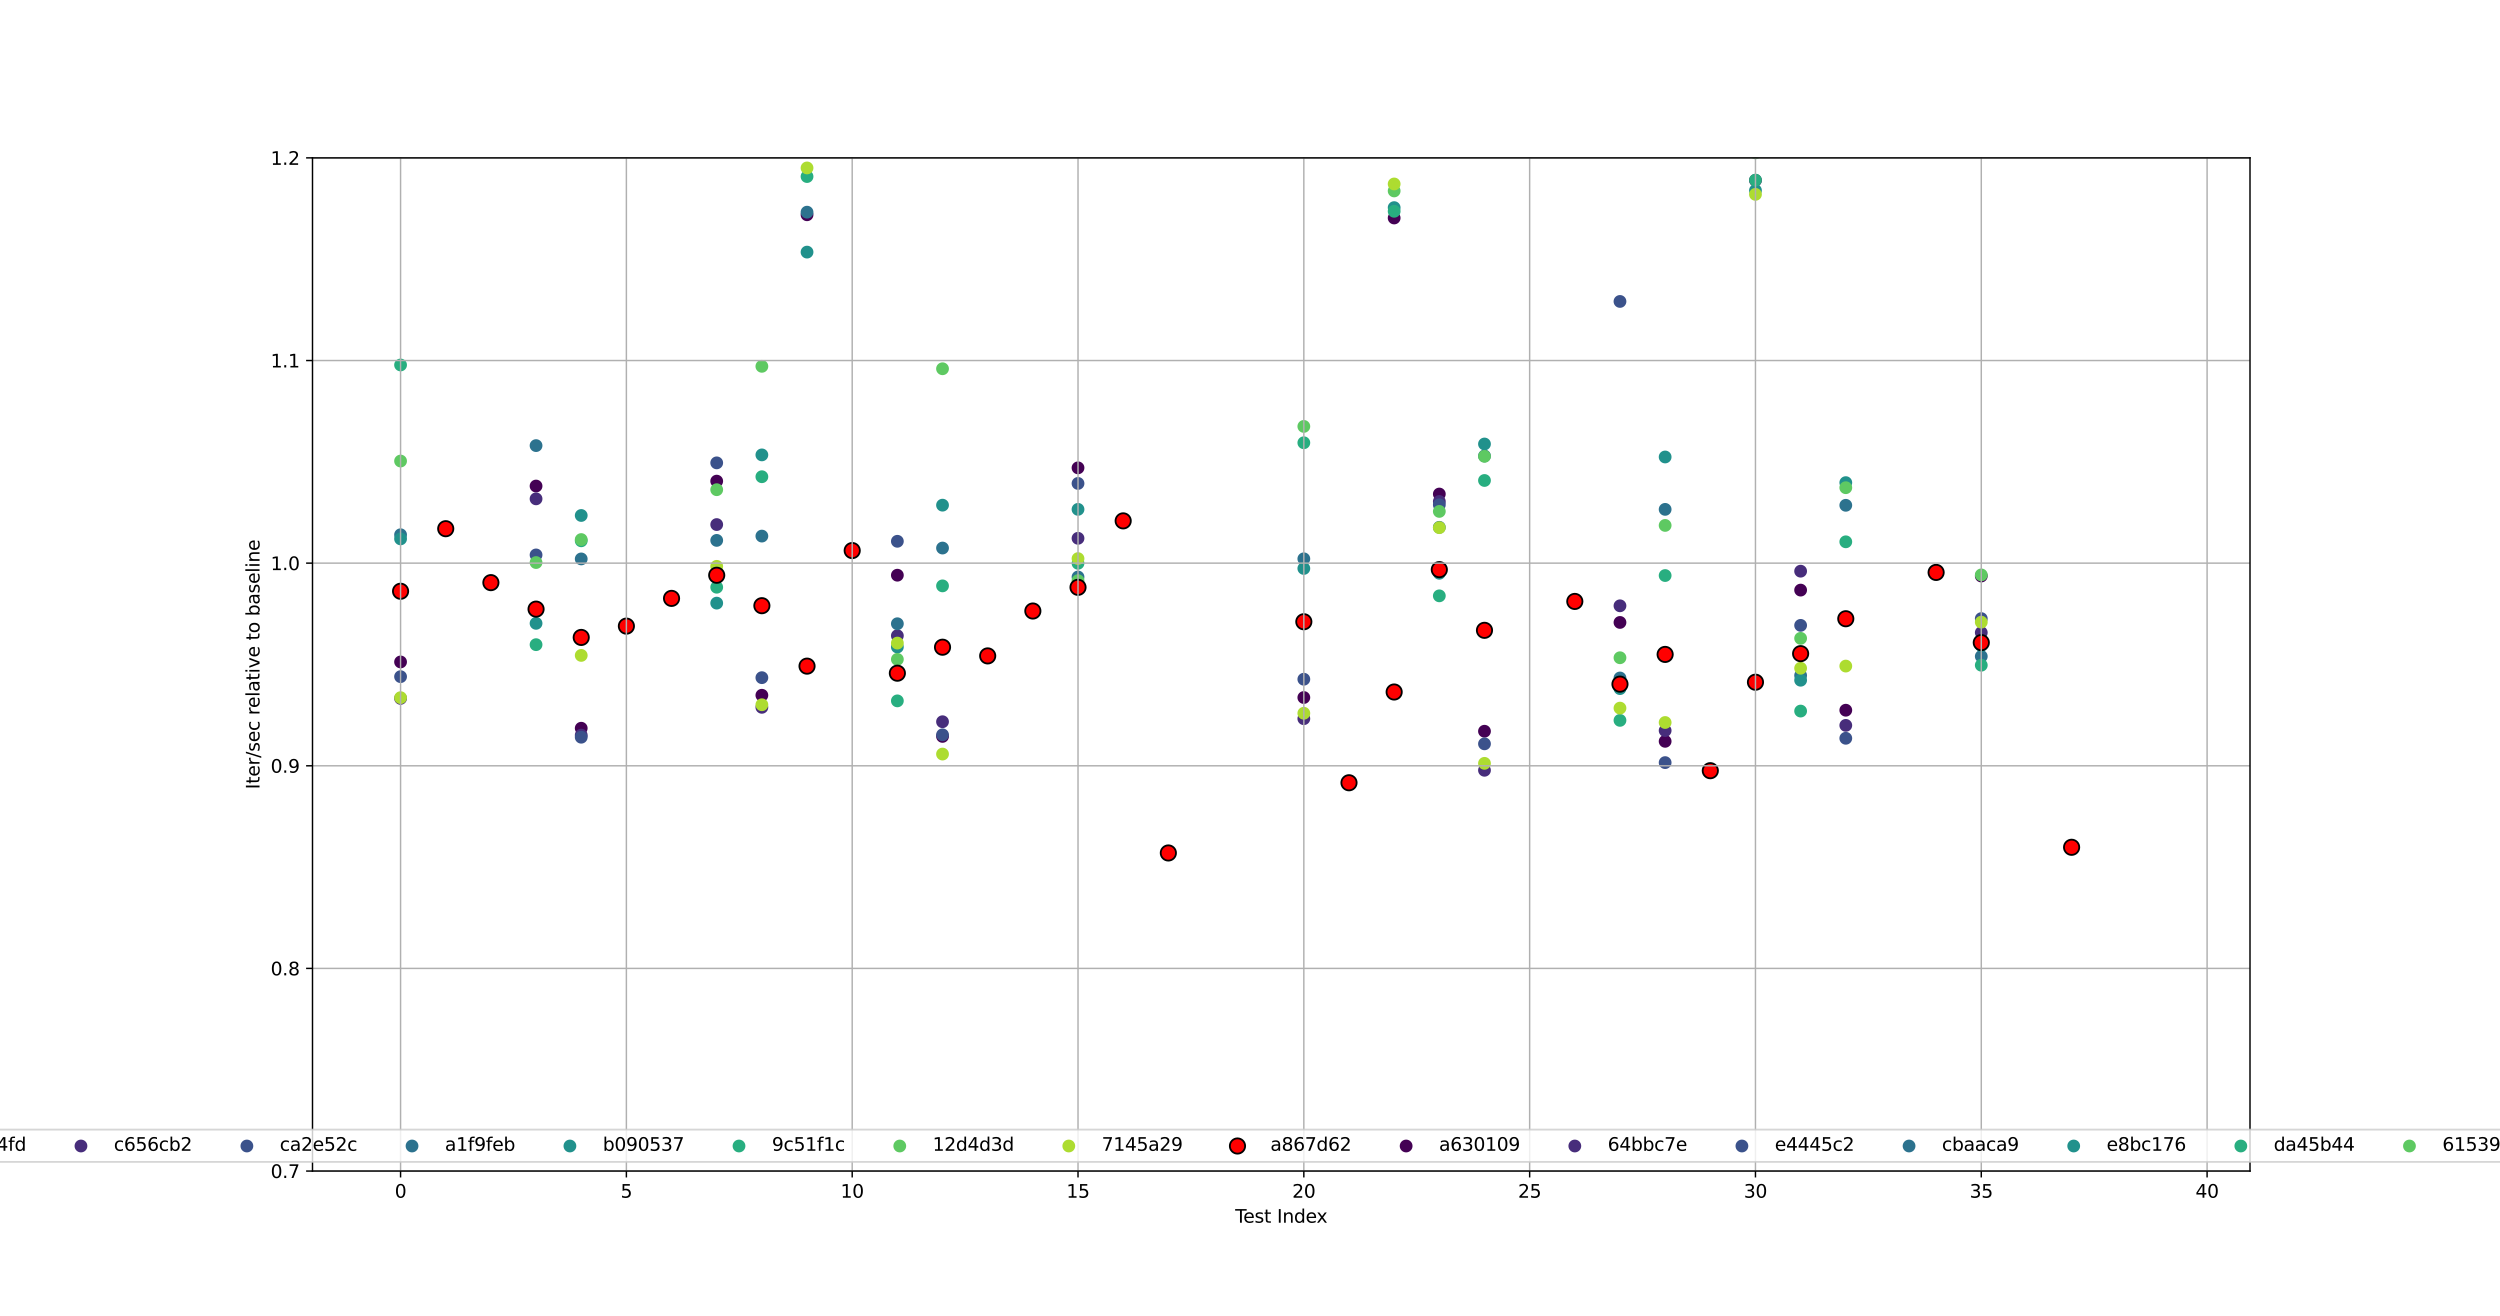 <?xml version="1.0" encoding="utf-8" standalone="no"?>
<!DOCTYPE svg PUBLIC "-//W3C//DTD SVG 1.1//EN"
  "http://www.w3.org/Graphics/SVG/1.1/DTD/svg11.dtd">
<svg xmlns:xlink="http://www.w3.org/1999/xlink" width="1368pt" height="720pt" viewBox="0 0 1368 720" xmlns="http://www.w3.org/2000/svg" version="1.1">
 <defs>
  <style type="text/css">*{stroke-linejoin: round; stroke-linecap: butt}</style>
 </defs>
 <g id="figure_1">
  <g id="patch_1">
   <path d="M 0 720 
L 1368 720 
L 1368 0 
L 0 0 
z
" style="fill: #ffffff"/>
  </g>
  <g id="axes_1">
   <g id="patch_2">
    <path d="M 171 640.8 
L 1231.2 640.8 
L 1231.2 86.4 
L 171 86.4 
z
" style="fill: #ffffff"/>
   </g>
   <g id="PathCollection_1">
    <defs>
     <path id="m58e6a4df12" d="M 0 3 
C 0.796 3 1.559 2.684 2.121 2.121 
C 2.684 1.559 3 0.796 3 0 
C 3 -0.796 2.684 -1.559 2.121 -2.121 
C 1.559 -2.684 0.796 -3 0 -3 
C -0.796 -3 -1.559 -2.684 -2.121 -2.121 
C -2.684 -1.559 -3 -0.796 -3 0 
C -3 0.796 -2.684 1.559 -2.121 2.121 
C -1.559 2.684 -0.796 3 0 3 
z
" style="stroke: #440154"/>
    </defs>
    <g clip-path="url(#pe221dd135d)">
     <use xlink:href="#m58e6a4df12" x="219.191" y="362.218" style="fill: #440154; stroke: #440154"/>
    </g>
   </g>
   <g id="PathCollection_2">
    <defs>
     <path id="mfa7a3aa116" d="M 0 3 
C 0.796 3 1.559 2.684 2.121 2.121 
C 2.684 1.559 3 0.796 3 0 
C 3 -0.796 2.684 -1.559 2.121 -2.121 
C 1.559 -2.684 0.796 -3 0 -3 
C -0.796 -3 -1.559 -2.684 -2.121 -2.121 
C -2.684 -1.559 -3 -0.796 -3 0 
C -3 0.796 -2.684 1.559 -2.121 2.121 
C -1.559 2.684 -0.796 3 0 3 
z
" style="stroke: #472d7b"/>
    </defs>
    <g clip-path="url(#pe221dd135d)">
     <use xlink:href="#mfa7a3aa116" x="219.191" y="382.159" style="fill: #472d7b; stroke: #472d7b"/>
    </g>
   </g>
   <g id="PathCollection_3">
    <defs>
     <path id="m46c61993d4" d="M 0 3 
C 0.796 3 1.559 2.684 2.121 2.121 
C 2.684 1.559 3 0.796 3 0 
C 3 -0.796 2.684 -1.559 2.121 -2.121 
C 1.559 -2.684 0.796 -3 0 -3 
C -0.796 -3 -1.559 -2.684 -2.121 -2.121 
C -2.684 -1.559 -3 -0.796 -3 0 
C -3 0.796 -2.684 1.559 -2.121 2.121 
C -1.559 2.684 -0.796 3 0 3 
z
" style="stroke: #3b528b"/>
    </defs>
    <g clip-path="url(#pe221dd135d)">
     <use xlink:href="#m46c61993d4" x="219.191" y="370.266" style="fill: #3b528b; stroke: #3b528b"/>
    </g>
   </g>
   <g id="PathCollection_4">
    <defs>
     <path id="ma7447b04a3" d="M 0 3 
C 0.796 3 1.559 2.684 2.121 2.121 
C 2.684 1.559 3 0.796 3 0 
C 3 -0.796 2.684 -1.559 2.121 -2.121 
C 1.559 -2.684 0.796 -3 0 -3 
C -0.796 -3 -1.559 -2.684 -2.121 -2.121 
C -2.684 -1.559 -3 -0.796 -3 0 
C -3 0.796 -2.684 1.559 -2.121 2.121 
C -1.559 2.684 -0.796 3 0 3 
z
" style="stroke: #2c728e"/>
    </defs>
    <g clip-path="url(#pe221dd135d)">
     <use xlink:href="#ma7447b04a3" x="219.191" y="292.614" style="fill: #2c728e; stroke: #2c728e"/>
    </g>
   </g>
   <g id="PathCollection_5">
    <defs>
     <path id="m4c921132f5" d="M 0 3 
C 0.796 3 1.559 2.684 2.121 2.121 
C 2.684 1.559 3 0.796 3 0 
C 3 -0.796 2.684 -1.559 2.121 -2.121 
C 1.559 -2.684 0.796 -3 0 -3 
C -0.796 -3 -1.559 -2.684 -2.121 -2.121 
C -2.684 -1.559 -3 -0.796 -3 0 
C -3 0.796 -2.684 1.559 -2.121 2.121 
C -1.559 2.684 -0.796 3 0 3 
z
" style="stroke: #21918c"/>
    </defs>
    <g clip-path="url(#pe221dd135d)">
     <use xlink:href="#m4c921132f5" x="219.191" y="294.875" style="fill: #21918c; stroke: #21918c"/>
    </g>
   </g>
   <g id="PathCollection_6">
    <defs>
     <path id="m05893a6e04" d="M 0 3 
C 0.796 3 1.559 2.684 2.121 2.121 
C 2.684 1.559 3 0.796 3 0 
C 3 -0.796 2.684 -1.559 2.121 -2.121 
C 1.559 -2.684 0.796 -3 0 -3 
C -0.796 -3 -1.559 -2.684 -2.121 -2.121 
C -2.684 -1.559 -3 -0.796 -3 0 
C -3 0.796 -2.684 1.559 -2.121 2.121 
C -1.559 2.684 -0.796 3 0 3 
z
" style="stroke: #28ae80"/>
    </defs>
    <g clip-path="url(#pe221dd135d)">
     <use xlink:href="#m05893a6e04" x="219.191" y="199.713" style="fill: #28ae80; stroke: #28ae80"/>
    </g>
   </g>
   <g id="PathCollection_7">
    <defs>
     <path id="mb7437f4ec0" d="M 0 3 
C 0.796 3 1.559 2.684 2.121 2.121 
C 2.684 1.559 3 0.796 3 0 
C 3 -0.796 2.684 -1.559 2.121 -2.121 
C 1.559 -2.684 0.796 -3 0 -3 
C -0.796 -3 -1.559 -2.684 -2.121 -2.121 
C -2.684 -1.559 -3 -0.796 -3 0 
C -3 0.796 -2.684 1.559 -2.121 2.121 
C -1.559 2.684 -0.796 3 0 3 
z
" style="stroke: #5ec962"/>
    </defs>
    <g clip-path="url(#pe221dd135d)">
     <use xlink:href="#mb7437f4ec0" x="219.191" y="252.282" style="fill: #5ec962; stroke: #5ec962"/>
    </g>
   </g>
   <g id="PathCollection_8">
    <defs>
     <path id="mb1ae447a1e" d="M 0 3 
C 0.796 3 1.559 2.684 2.121 2.121 
C 2.684 1.559 3 0.796 3 0 
C 3 -0.796 2.684 -1.559 2.121 -2.121 
C 1.559 -2.684 0.796 -3 0 -3 
C -0.796 -3 -1.559 -2.684 -2.121 -2.121 
C -2.684 -1.559 -3 -0.796 -3 0 
C -3 0.796 -2.684 1.559 -2.121 2.121 
C -1.559 2.684 -0.796 3 0 3 
z
" style="stroke: #addc30"/>
    </defs>
    <g clip-path="url(#pe221dd135d)">
     <use xlink:href="#mb1ae447a1e" x="219.191" y="381.759" style="fill: #addc30; stroke: #addc30"/>
    </g>
   </g>
   <g id="PathCollection_9">
    <defs>
     <path id="md3c8d8a439" d="M 0 4.183 
C 1.109 4.183 2.174 3.743 2.958 2.958 
C 3.743 2.174 4.183 1.109 4.183 0 
C 4.183 -1.109 3.743 -2.174 2.958 -2.958 
C 2.174 -3.743 1.109 -4.183 0 -4.183 
C -1.109 -4.183 -2.174 -3.743 -2.958 -2.958 
C -3.743 -2.174 -4.183 -1.109 -4.183 0 
C -4.183 1.109 -3.743 2.174 -2.958 2.958 
C -2.174 3.743 -1.109 4.183 0 4.183 
z
" style="stroke: #000000"/>
    </defs>
    <g clip-path="url(#pe221dd135d)">
     <use xlink:href="#md3c8d8a439" x="219.191" y="323.537" style="fill: #ff0000; stroke: #000000"/>
    </g>
   </g>
   <g id="PathCollection_10">
    <g clip-path="url(#pe221dd135d)">
     <use xlink:href="#m58e6a4df12" x="243.904" y="12.003" style="fill: #440154; stroke: #440154"/>
    </g>
   </g>
   <g id="PathCollection_11">
    <g clip-path="url(#pe221dd135d)"/>
   </g>
   <g id="PathCollection_12">
    <g clip-path="url(#pe221dd135d)"/>
   </g>
   <g id="PathCollection_13">
    <g clip-path="url(#pe221dd135d)">
     <use xlink:href="#ma7447b04a3" x="243.904" y="12.932" style="fill: #2c728e; stroke: #2c728e"/>
    </g>
   </g>
   <g id="PathCollection_14">
    <g clip-path="url(#pe221dd135d)"/>
   </g>
   <g id="PathCollection_15">
    <g clip-path="url(#pe221dd135d)"/>
   </g>
   <g id="PathCollection_16">
    <g clip-path="url(#pe221dd135d)">
     <use xlink:href="#mb7437f4ec0" x="243.904" y="26.164" style="fill: #5ec962; stroke: #5ec962"/>
    </g>
   </g>
   <g id="PathCollection_17">
    <g clip-path="url(#pe221dd135d)"/>
   </g>
   <g id="PathCollection_18">
    <g clip-path="url(#pe221dd135d)">
     <use xlink:href="#md3c8d8a439" x="243.904" y="289.308" style="fill: #ff0000; stroke: #000000"/>
    </g>
   </g>
   <g id="PathCollection_19">
    <g clip-path="url(#pe221dd135d)">
     <use xlink:href="#m58e6a4df12" x="268.617" y="52.763" style="fill: #440154; stroke: #440154"/>
    </g>
   </g>
   <g id="PathCollection_20">
    <g clip-path="url(#pe221dd135d)">
     <use xlink:href="#mfa7a3aa116" x="268.617" y="20.299" style="fill: #472d7b; stroke: #472d7b"/>
    </g>
   </g>
   <g id="PathCollection_21">
    <g clip-path="url(#pe221dd135d)"/>
   </g>
   <g id="PathCollection_22">
    <g clip-path="url(#pe221dd135d)">
     <use xlink:href="#ma7447b04a3" x="268.617" y="31.772" style="fill: #2c728e; stroke: #2c728e"/>
    </g>
   </g>
   <g id="PathCollection_23">
    <g clip-path="url(#pe221dd135d)"/>
   </g>
   <g id="PathCollection_24">
    <g clip-path="url(#pe221dd135d)">
     <use xlink:href="#m05893a6e04" x="268.617" y="62.77" style="fill: #28ae80; stroke: #28ae80"/>
    </g>
   </g>
   <g id="PathCollection_25">
    <g clip-path="url(#pe221dd135d)">
     <use xlink:href="#mb7437f4ec0" x="268.617" y="55.897" style="fill: #5ec962; stroke: #5ec962"/>
    </g>
   </g>
   <g id="PathCollection_26">
    <g clip-path="url(#pe221dd135d)">
     <use xlink:href="#mb1ae447a1e" x="268.617" y="48.121" style="fill: #addc30; stroke: #addc30"/>
    </g>
   </g>
   <g id="PathCollection_27">
    <g clip-path="url(#pe221dd135d)">
     <use xlink:href="#md3c8d8a439" x="268.617" y="318.819" style="fill: #ff0000; stroke: #000000"/>
    </g>
   </g>
   <g id="PathCollection_28">
    <g clip-path="url(#pe221dd135d)">
     <use xlink:href="#m58e6a4df12" x="293.331" y="265.963" style="fill: #440154; stroke: #440154"/>
    </g>
   </g>
   <g id="PathCollection_29">
    <g clip-path="url(#pe221dd135d)">
     <use xlink:href="#mfa7a3aa116" x="293.331" y="272.971" style="fill: #472d7b; stroke: #472d7b"/>
    </g>
   </g>
   <g id="PathCollection_30">
    <g clip-path="url(#pe221dd135d)">
     <use xlink:href="#m46c61993d4" x="293.331" y="303.658" style="fill: #3b528b; stroke: #3b528b"/>
    </g>
   </g>
   <g id="PathCollection_31">
    <g clip-path="url(#pe221dd135d)">
     <use xlink:href="#ma7447b04a3" x="293.331" y="243.835" style="fill: #2c728e; stroke: #2c728e"/>
    </g>
   </g>
   <g id="PathCollection_32">
    <g clip-path="url(#pe221dd135d)">
     <use xlink:href="#m4c921132f5" x="293.331" y="341.091" style="fill: #21918c; stroke: #21918c"/>
    </g>
   </g>
   <g id="PathCollection_33">
    <g clip-path="url(#pe221dd135d)">
     <use xlink:href="#m05893a6e04" x="293.331" y="352.761" style="fill: #28ae80; stroke: #28ae80"/>
    </g>
   </g>
   <g id="PathCollection_34">
    <g clip-path="url(#pe221dd135d)">
     <use xlink:href="#mb7437f4ec0" x="293.331" y="307.826" style="fill: #5ec962; stroke: #5ec962"/>
    </g>
   </g>
   <g id="PathCollection_35">
    <g clip-path="url(#pe221dd135d)">
     <use xlink:href="#mb1ae447a1e" x="293.331" y="332.838" style="fill: #addc30; stroke: #addc30"/>
    </g>
   </g>
   <g id="PathCollection_36">
    <g clip-path="url(#pe221dd135d)">
     <use xlink:href="#md3c8d8a439" x="293.331" y="333.314" style="fill: #ff0000; stroke: #000000"/>
    </g>
   </g>
   <g id="PathCollection_37">
    <g clip-path="url(#pe221dd135d)">
     <use xlink:href="#m58e6a4df12" x="318.044" y="398.491" style="fill: #440154; stroke: #440154"/>
    </g>
   </g>
   <g id="PathCollection_38">
    <g clip-path="url(#pe221dd135d)">
     <use xlink:href="#mfa7a3aa116" x="318.044" y="402.271" style="fill: #472d7b; stroke: #472d7b"/>
    </g>
   </g>
   <g id="PathCollection_39">
    <g clip-path="url(#pe221dd135d)">
     <use xlink:href="#m46c61993d4" x="318.044" y="403.404" style="fill: #3b528b; stroke: #3b528b"/>
    </g>
   </g>
   <g id="PathCollection_40">
    <g clip-path="url(#pe221dd135d)">
     <use xlink:href="#ma7447b04a3" x="318.044" y="305.844" style="fill: #2c728e; stroke: #2c728e"/>
    </g>
   </g>
   <g id="PathCollection_41">
    <g clip-path="url(#pe221dd135d)">
     <use xlink:href="#m4c921132f5" x="318.044" y="282.067" style="fill: #21918c; stroke: #21918c"/>
    </g>
   </g>
   <g id="PathCollection_42">
    <g clip-path="url(#pe221dd135d)">
     <use xlink:href="#m05893a6e04" x="318.044" y="295.929" style="fill: #28ae80; stroke: #28ae80"/>
    </g>
   </g>
   <g id="PathCollection_43">
    <g clip-path="url(#pe221dd135d)">
     <use xlink:href="#mb7437f4ec0" x="318.044" y="295.242" style="fill: #5ec962; stroke: #5ec962"/>
    </g>
   </g>
   <g id="PathCollection_44">
    <g clip-path="url(#pe221dd135d)">
     <use xlink:href="#mb1ae447a1e" x="318.044" y="358.639" style="fill: #addc30; stroke: #addc30"/>
    </g>
   </g>
   <g id="PathCollection_45">
    <g clip-path="url(#pe221dd135d)">
     <use xlink:href="#md3c8d8a439" x="318.044" y="348.801" style="fill: #ff0000; stroke: #000000"/>
    </g>
   </g>
   <g id="PathCollection_46">
    <g clip-path="url(#pe221dd135d)"/>
   </g>
   <g id="PathCollection_47">
    <g clip-path="url(#pe221dd135d)"/>
   </g>
   <g id="PathCollection_48">
    <g clip-path="url(#pe221dd135d)"/>
   </g>
   <g id="PathCollection_49">
    <g clip-path="url(#pe221dd135d)"/>
   </g>
   <g id="PathCollection_50">
    <g clip-path="url(#pe221dd135d)"/>
   </g>
   <g id="PathCollection_51">
    <g clip-path="url(#pe221dd135d)"/>
   </g>
   <g id="PathCollection_52">
    <g clip-path="url(#pe221dd135d)"/>
   </g>
   <g id="PathCollection_53">
    <g clip-path="url(#pe221dd135d)"/>
   </g>
   <g id="PathCollection_54">
    <g clip-path="url(#pe221dd135d)">
     <use xlink:href="#md3c8d8a439" x="342.757" y="342.612" style="fill: #ff0000; stroke: #000000"/>
    </g>
   </g>
   <g id="PathCollection_55">
    <g clip-path="url(#pe221dd135d)">
     <use xlink:href="#m58e6a4df12" x="367.471" y="10.428" style="fill: #440154; stroke: #440154"/>
    </g>
   </g>
   <g id="PathCollection_56">
    <g clip-path="url(#pe221dd135d)"/>
   </g>
   <g id="PathCollection_57">
    <g clip-path="url(#pe221dd135d)"/>
   </g>
   <g id="PathCollection_58">
    <g clip-path="url(#pe221dd135d)"/>
   </g>
   <g id="PathCollection_59">
    <g clip-path="url(#pe221dd135d)">
     <use xlink:href="#m4c921132f5" x="367.471" y="3.903" style="fill: #21918c; stroke: #21918c"/>
    </g>
   </g>
   <g id="PathCollection_60">
    <g clip-path="url(#pe221dd135d)">
     <use xlink:href="#m05893a6e04" x="367.471" y="37.599" style="fill: #28ae80; stroke: #28ae80"/>
    </g>
   </g>
   <g id="PathCollection_61">
    <g clip-path="url(#pe221dd135d)">
     <use xlink:href="#mb7437f4ec0" x="367.471" y="16.087" style="fill: #5ec962; stroke: #5ec962"/>
    </g>
   </g>
   <g id="PathCollection_62">
    <g clip-path="url(#pe221dd135d)">
     <use xlink:href="#mb1ae447a1e" x="367.471" y="38.404" style="fill: #addc30; stroke: #addc30"/>
    </g>
   </g>
   <g id="PathCollection_63">
    <g clip-path="url(#pe221dd135d)">
     <use xlink:href="#md3c8d8a439" x="367.471" y="327.435" style="fill: #ff0000; stroke: #000000"/>
    </g>
   </g>
   <g id="PathCollection_64">
    <g clip-path="url(#pe221dd135d)">
     <use xlink:href="#m58e6a4df12" x="392.184" y="263.278" style="fill: #440154; stroke: #440154"/>
    </g>
   </g>
   <g id="PathCollection_65">
    <g clip-path="url(#pe221dd135d)">
     <use xlink:href="#mfa7a3aa116" x="392.184" y="287.041" style="fill: #472d7b; stroke: #472d7b"/>
    </g>
   </g>
   <g id="PathCollection_66">
    <g clip-path="url(#pe221dd135d)">
     <use xlink:href="#m46c61993d4" x="392.184" y="253.278" style="fill: #3b528b; stroke: #3b528b"/>
    </g>
   </g>
   <g id="PathCollection_67">
    <g clip-path="url(#pe221dd135d)">
     <use xlink:href="#ma7447b04a3" x="392.184" y="295.705" style="fill: #2c728e; stroke: #2c728e"/>
    </g>
   </g>
   <g id="PathCollection_68">
    <g clip-path="url(#pe221dd135d)">
     <use xlink:href="#m4c921132f5" x="392.184" y="330.034" style="fill: #21918c; stroke: #21918c"/>
    </g>
   </g>
   <g id="PathCollection_69">
    <g clip-path="url(#pe221dd135d)">
     <use xlink:href="#m05893a6e04" x="392.184" y="321.33" style="fill: #28ae80; stroke: #28ae80"/>
    </g>
   </g>
   <g id="PathCollection_70">
    <g clip-path="url(#pe221dd135d)">
     <use xlink:href="#mb7437f4ec0" x="392.184" y="267.964" style="fill: #5ec962; stroke: #5ec962"/>
    </g>
   </g>
   <g id="PathCollection_71">
    <g clip-path="url(#pe221dd135d)">
     <use xlink:href="#mb1ae447a1e" x="392.184" y="309.904" style="fill: #addc30; stroke: #addc30"/>
    </g>
   </g>
   <g id="PathCollection_72">
    <g clip-path="url(#pe221dd135d)">
     <use xlink:href="#md3c8d8a439" x="392.184" y="314.775" style="fill: #ff0000; stroke: #000000"/>
    </g>
   </g>
   <g id="PathCollection_73">
    <g clip-path="url(#pe221dd135d)">
     <use xlink:href="#m58e6a4df12" x="416.897" y="380.445" style="fill: #440154; stroke: #440154"/>
    </g>
   </g>
   <g id="PathCollection_74">
    <g clip-path="url(#pe221dd135d)">
     <use xlink:href="#mfa7a3aa116" x="416.897" y="387.049" style="fill: #472d7b; stroke: #472d7b"/>
    </g>
   </g>
   <g id="PathCollection_75">
    <g clip-path="url(#pe221dd135d)">
     <use xlink:href="#m46c61993d4" x="416.897" y="370.82" style="fill: #3b528b; stroke: #3b528b"/>
    </g>
   </g>
   <g id="PathCollection_76">
    <g clip-path="url(#pe221dd135d)">
     <use xlink:href="#ma7447b04a3" x="416.897" y="293.348" style="fill: #2c728e; stroke: #2c728e"/>
    </g>
   </g>
   <g id="PathCollection_77">
    <g clip-path="url(#pe221dd135d)">
     <use xlink:href="#m4c921132f5" x="416.897" y="248.918" style="fill: #21918c; stroke: #21918c"/>
    </g>
   </g>
   <g id="PathCollection_78">
    <g clip-path="url(#pe221dd135d)">
     <use xlink:href="#m05893a6e04" x="416.897" y="260.864" style="fill: #28ae80; stroke: #28ae80"/>
    </g>
   </g>
   <g id="PathCollection_79">
    <g clip-path="url(#pe221dd135d)">
     <use xlink:href="#mb7437f4ec0" x="416.897" y="200.452" style="fill: #5ec962; stroke: #5ec962"/>
    </g>
   </g>
   <g id="PathCollection_80">
    <g clip-path="url(#pe221dd135d)">
     <use xlink:href="#mb1ae447a1e" x="416.897" y="385.638" style="fill: #addc30; stroke: #addc30"/>
    </g>
   </g>
   <g id="PathCollection_81">
    <g clip-path="url(#pe221dd135d)">
     <use xlink:href="#md3c8d8a439" x="416.897" y="331.438" style="fill: #ff0000; stroke: #000000"/>
    </g>
   </g>
   <g id="PathCollection_82">
    <g clip-path="url(#pe221dd135d)">
     <use xlink:href="#m58e6a4df12" x="441.61" y="117.52" style="fill: #440154; stroke: #440154"/>
    </g>
   </g>
   <g id="PathCollection_83">
    <g clip-path="url(#pe221dd135d)">
     <use xlink:href="#mfa7a3aa116" x="441.61" y="69.214" style="fill: #472d7b; stroke: #472d7b"/>
    </g>
   </g>
   <g id="PathCollection_84">
    <g clip-path="url(#pe221dd135d)">
     <use xlink:href="#m46c61993d4" x="441.61" y="79.502" style="fill: #3b528b; stroke: #3b528b"/>
    </g>
   </g>
   <g id="PathCollection_85">
    <g clip-path="url(#pe221dd135d)">
     <use xlink:href="#ma7447b04a3" x="441.61" y="116.099" style="fill: #2c728e; stroke: #2c728e"/>
    </g>
   </g>
   <g id="PathCollection_86">
    <g clip-path="url(#pe221dd135d)">
     <use xlink:href="#m4c921132f5" x="441.61" y="137.955" style="fill: #21918c; stroke: #21918c"/>
    </g>
   </g>
   <g id="PathCollection_87">
    <g clip-path="url(#pe221dd135d)">
     <use xlink:href="#m05893a6e04" x="441.61" y="96.607" style="fill: #28ae80; stroke: #28ae80"/>
    </g>
   </g>
   <g id="PathCollection_88">
    <g clip-path="url(#pe221dd135d)">
     <use xlink:href="#mb7437f4ec0" x="441.61" y="66.062" style="fill: #5ec962; stroke: #5ec962"/>
    </g>
   </g>
   <g id="PathCollection_89">
    <g clip-path="url(#pe221dd135d)">
     <use xlink:href="#mb1ae447a1e" x="441.61" y="91.896" style="fill: #addc30; stroke: #addc30"/>
    </g>
   </g>
   <g id="PathCollection_90">
    <g clip-path="url(#pe221dd135d)">
     <use xlink:href="#md3c8d8a439" x="441.61" y="364.511" style="fill: #ff0000; stroke: #000000"/>
    </g>
   </g>
   <g id="PathCollection_91">
    <g clip-path="url(#pe221dd135d)">
     <use xlink:href="#m58e6a4df12" x="466.324" y="20.296" style="fill: #440154; stroke: #440154"/>
    </g>
   </g>
   <g id="PathCollection_92">
    <g clip-path="url(#pe221dd135d)">
     <use xlink:href="#mfa7a3aa116" x="466.324" y="27.619" style="fill: #472d7b; stroke: #472d7b"/>
    </g>
   </g>
   <g id="PathCollection_93">
    <g clip-path="url(#pe221dd135d)"/>
   </g>
   <g id="PathCollection_94">
    <g clip-path="url(#pe221dd135d)"/>
   </g>
   <g id="PathCollection_95">
    <g clip-path="url(#pe221dd135d)">
     <use xlink:href="#m4c921132f5" x="466.324" y="38.468" style="fill: #21918c; stroke: #21918c"/>
    </g>
   </g>
   <g id="PathCollection_96">
    <g clip-path="url(#pe221dd135d)">
     <use xlink:href="#m05893a6e04" x="466.324" y="33.55" style="fill: #28ae80; stroke: #28ae80"/>
    </g>
   </g>
   <g id="PathCollection_97">
    <g clip-path="url(#pe221dd135d)">
     <use xlink:href="#mb7437f4ec0" x="466.324" y="35.689" style="fill: #5ec962; stroke: #5ec962"/>
    </g>
   </g>
   <g id="PathCollection_98">
    <g clip-path="url(#pe221dd135d)">
     <use xlink:href="#mb1ae447a1e" x="466.324" y="36.616" style="fill: #addc30; stroke: #addc30"/>
    </g>
   </g>
   <g id="PathCollection_99">
    <g clip-path="url(#pe221dd135d)">
     <use xlink:href="#md3c8d8a439" x="466.324" y="301.269" style="fill: #ff0000; stroke: #000000"/>
    </g>
   </g>
   <g id="PathCollection_100">
    <g clip-path="url(#pe221dd135d)">
     <use xlink:href="#m58e6a4df12" x="491.037" y="314.751" style="fill: #440154; stroke: #440154"/>
    </g>
   </g>
   <g id="PathCollection_101">
    <g clip-path="url(#pe221dd135d)">
     <use xlink:href="#mfa7a3aa116" x="491.037" y="347.862" style="fill: #472d7b; stroke: #472d7b"/>
    </g>
   </g>
   <g id="PathCollection_102">
    <g clip-path="url(#pe221dd135d)">
     <use xlink:href="#m46c61993d4" x="491.037" y="296.193" style="fill: #3b528b; stroke: #3b528b"/>
    </g>
   </g>
   <g id="PathCollection_103">
    <g clip-path="url(#pe221dd135d)">
     <use xlink:href="#ma7447b04a3" x="491.037" y="341.317" style="fill: #2c728e; stroke: #2c728e"/>
    </g>
   </g>
   <g id="PathCollection_104">
    <g clip-path="url(#pe221dd135d)">
     <use xlink:href="#m4c921132f5" x="491.037" y="354.036" style="fill: #21918c; stroke: #21918c"/>
    </g>
   </g>
   <g id="PathCollection_105">
    <g clip-path="url(#pe221dd135d)">
     <use xlink:href="#m05893a6e04" x="491.037" y="383.516" style="fill: #28ae80; stroke: #28ae80"/>
    </g>
   </g>
   <g id="PathCollection_106">
    <g clip-path="url(#pe221dd135d)">
     <use xlink:href="#mb7437f4ec0" x="491.037" y="360.8" style="fill: #5ec962; stroke: #5ec962"/>
    </g>
   </g>
   <g id="PathCollection_107">
    <g clip-path="url(#pe221dd135d)">
     <use xlink:href="#mb1ae447a1e" x="491.037" y="351.895" style="fill: #addc30; stroke: #addc30"/>
    </g>
   </g>
   <g id="PathCollection_108">
    <g clip-path="url(#pe221dd135d)">
     <use xlink:href="#md3c8d8a439" x="491.037" y="368.376" style="fill: #ff0000; stroke: #000000"/>
    </g>
   </g>
   <g id="PathCollection_109">
    <g clip-path="url(#pe221dd135d)">
     <use xlink:href="#m58e6a4df12" x="515.75" y="402.961" style="fill: #440154; stroke: #440154"/>
    </g>
   </g>
   <g id="PathCollection_110">
    <g clip-path="url(#pe221dd135d)">
     <use xlink:href="#mfa7a3aa116" x="515.75" y="394.932" style="fill: #472d7b; stroke: #472d7b"/>
    </g>
   </g>
   <g id="PathCollection_111">
    <g clip-path="url(#pe221dd135d)">
     <use xlink:href="#m46c61993d4" x="515.75" y="402.094" style="fill: #3b528b; stroke: #3b528b"/>
    </g>
   </g>
   <g id="PathCollection_112">
    <g clip-path="url(#pe221dd135d)">
     <use xlink:href="#ma7447b04a3" x="515.75" y="299.892" style="fill: #2c728e; stroke: #2c728e"/>
    </g>
   </g>
   <g id="PathCollection_113">
    <g clip-path="url(#pe221dd135d)">
     <use xlink:href="#m4c921132f5" x="515.75" y="276.427" style="fill: #21918c; stroke: #21918c"/>
    </g>
   </g>
   <g id="PathCollection_114">
    <g clip-path="url(#pe221dd135d)">
     <use xlink:href="#m05893a6e04" x="515.75" y="320.592" style="fill: #28ae80; stroke: #28ae80"/>
    </g>
   </g>
   <g id="PathCollection_115">
    <g clip-path="url(#pe221dd135d)">
     <use xlink:href="#mb7437f4ec0" x="515.75" y="201.783" style="fill: #5ec962; stroke: #5ec962"/>
    </g>
   </g>
   <g id="PathCollection_116">
    <g clip-path="url(#pe221dd135d)">
     <use xlink:href="#mb1ae447a1e" x="515.75" y="412.631" style="fill: #addc30; stroke: #addc30"/>
    </g>
   </g>
   <g id="PathCollection_117">
    <g clip-path="url(#pe221dd135d)">
     <use xlink:href="#md3c8d8a439" x="515.75" y="354.154" style="fill: #ff0000; stroke: #000000"/>
    </g>
   </g>
   <g id="PathCollection_118">
    <g clip-path="url(#pe221dd135d)"/>
   </g>
   <g id="PathCollection_119">
    <g clip-path="url(#pe221dd135d)"/>
   </g>
   <g id="PathCollection_120">
    <g clip-path="url(#pe221dd135d)"/>
   </g>
   <g id="PathCollection_121">
    <g clip-path="url(#pe221dd135d)"/>
   </g>
   <g id="PathCollection_122">
    <g clip-path="url(#pe221dd135d)"/>
   </g>
   <g id="PathCollection_123">
    <g clip-path="url(#pe221dd135d)"/>
   </g>
   <g id="PathCollection_124">
    <g clip-path="url(#pe221dd135d)"/>
   </g>
   <g id="PathCollection_125">
    <g clip-path="url(#pe221dd135d)"/>
   </g>
   <g id="PathCollection_126">
    <g clip-path="url(#pe221dd135d)">
     <use xlink:href="#md3c8d8a439" x="540.464" y="358.914" style="fill: #ff0000; stroke: #000000"/>
    </g>
   </g>
   <g id="PathCollection_127">
    <g clip-path="url(#pe221dd135d)">
     <use xlink:href="#m58e6a4df12" x="565.177" y="42.927" style="fill: #440154; stroke: #440154"/>
    </g>
   </g>
   <g id="PathCollection_128">
    <g clip-path="url(#pe221dd135d)">
     <use xlink:href="#mfa7a3aa116" x="565.177" y="16.646" style="fill: #472d7b; stroke: #472d7b"/>
    </g>
   </g>
   <g id="PathCollection_129">
    <g clip-path="url(#pe221dd135d)"/>
   </g>
   <g id="PathCollection_130">
    <g clip-path="url(#pe221dd135d)"/>
   </g>
   <g id="PathCollection_131">
    <g clip-path="url(#pe221dd135d)">
     <use xlink:href="#m4c921132f5" x="565.177" y="47.673" style="fill: #21918c; stroke: #21918c"/>
    </g>
   </g>
   <g id="PathCollection_132">
    <g clip-path="url(#pe221dd135d)">
     <use xlink:href="#m05893a6e04" x="565.177" y="17.922" style="fill: #28ae80; stroke: #28ae80"/>
    </g>
   </g>
   <g id="PathCollection_133">
    <g clip-path="url(#pe221dd135d)">
     <use xlink:href="#mb7437f4ec0" x="565.177" y="15.26" style="fill: #5ec962; stroke: #5ec962"/>
    </g>
   </g>
   <g id="PathCollection_134">
    <g clip-path="url(#pe221dd135d)">
     <use xlink:href="#mb1ae447a1e" x="565.177" y="20.411" style="fill: #addc30; stroke: #addc30"/>
    </g>
   </g>
   <g id="PathCollection_135">
    <g clip-path="url(#pe221dd135d)">
     <use xlink:href="#md3c8d8a439" x="565.177" y="334.351" style="fill: #ff0000; stroke: #000000"/>
    </g>
   </g>
   <g id="PathCollection_136">
    <g clip-path="url(#pe221dd135d)">
     <use xlink:href="#m58e6a4df12" x="589.89" y="256.005" style="fill: #440154; stroke: #440154"/>
    </g>
   </g>
   <g id="PathCollection_137">
    <g clip-path="url(#pe221dd135d)">
     <use xlink:href="#mfa7a3aa116" x="589.89" y="294.561" style="fill: #472d7b; stroke: #472d7b"/>
    </g>
   </g>
   <g id="PathCollection_138">
    <g clip-path="url(#pe221dd135d)">
     <use xlink:href="#m46c61993d4" x="589.89" y="264.534" style="fill: #3b528b; stroke: #3b528b"/>
    </g>
   </g>
   <g id="PathCollection_139">
    <g clip-path="url(#pe221dd135d)">
     <use xlink:href="#ma7447b04a3" x="589.89" y="315.728" style="fill: #2c728e; stroke: #2c728e"/>
    </g>
   </g>
   <g id="PathCollection_140">
    <g clip-path="url(#pe221dd135d)">
     <use xlink:href="#m4c921132f5" x="589.89" y="278.723" style="fill: #21918c; stroke: #21918c"/>
    </g>
   </g>
   <g id="PathCollection_141">
    <g clip-path="url(#pe221dd135d)">
     <use xlink:href="#m05893a6e04" x="589.89" y="308.232" style="fill: #28ae80; stroke: #28ae80"/>
    </g>
   </g>
   <g id="PathCollection_142">
    <g clip-path="url(#pe221dd135d)">
     <use xlink:href="#mb7437f4ec0" x="589.89" y="317.716" style="fill: #5ec962; stroke: #5ec962"/>
    </g>
   </g>
   <g id="PathCollection_143">
    <g clip-path="url(#pe221dd135d)">
     <use xlink:href="#mb1ae447a1e" x="589.89" y="305.672" style="fill: #addc30; stroke: #addc30"/>
    </g>
   </g>
   <g id="PathCollection_144">
    <g clip-path="url(#pe221dd135d)">
     <use xlink:href="#md3c8d8a439" x="589.89" y="321.387" style="fill: #ff0000; stroke: #000000"/>
    </g>
   </g>
   <g id="PathCollection_145">
    <g clip-path="url(#pe221dd135d)"/>
   </g>
   <g id="PathCollection_146">
    <g clip-path="url(#pe221dd135d)"/>
   </g>
   <g id="PathCollection_147">
    <g clip-path="url(#pe221dd135d)"/>
   </g>
   <g id="PathCollection_148">
    <g clip-path="url(#pe221dd135d)"/>
   </g>
   <g id="PathCollection_149">
    <g clip-path="url(#pe221dd135d)"/>
   </g>
   <g id="PathCollection_150">
    <g clip-path="url(#pe221dd135d)"/>
   </g>
   <g id="PathCollection_151">
    <g clip-path="url(#pe221dd135d)"/>
   </g>
   <g id="PathCollection_152">
    <g clip-path="url(#pe221dd135d)"/>
   </g>
   <g id="PathCollection_153">
    <g clip-path="url(#pe221dd135d)">
     <use xlink:href="#md3c8d8a439" x="614.603" y="285.024" style="fill: #ff0000; stroke: #000000"/>
    </g>
   </g>
   <g id="PathCollection_154">
    <g clip-path="url(#pe221dd135d)">
     <use xlink:href="#m58e6a4df12" x="639.317" y="45.057" style="fill: #440154; stroke: #440154"/>
    </g>
   </g>
   <g id="PathCollection_155">
    <g clip-path="url(#pe221dd135d)">
     <use xlink:href="#mfa7a3aa116" x="639.317" y="46.142" style="fill: #472d7b; stroke: #472d7b"/>
    </g>
   </g>
   <g id="PathCollection_156">
    <g clip-path="url(#pe221dd135d)"/>
   </g>
   <g id="PathCollection_157">
    <g clip-path="url(#pe221dd135d)">
     <use xlink:href="#ma7447b04a3" x="639.317" y="47.006" style="fill: #2c728e; stroke: #2c728e"/>
    </g>
   </g>
   <g id="PathCollection_158">
    <g clip-path="url(#pe221dd135d)">
     <use xlink:href="#m4c921132f5" x="639.317" y="17.734" style="fill: #21918c; stroke: #21918c"/>
    </g>
   </g>
   <g id="PathCollection_159">
    <g clip-path="url(#pe221dd135d)">
     <use xlink:href="#m05893a6e04" x="639.317" y="67.112" style="fill: #28ae80; stroke: #28ae80"/>
    </g>
   </g>
   <g id="PathCollection_160">
    <g clip-path="url(#pe221dd135d)">
     <use xlink:href="#mb7437f4ec0" x="639.317" y="52.582" style="fill: #5ec962; stroke: #5ec962"/>
    </g>
   </g>
   <g id="PathCollection_161">
    <g clip-path="url(#pe221dd135d)">
     <use xlink:href="#mb1ae447a1e" x="639.317" y="27.69" style="fill: #addc30; stroke: #addc30"/>
    </g>
   </g>
   <g id="PathCollection_162">
    <g clip-path="url(#pe221dd135d)">
     <use xlink:href="#md3c8d8a439" x="639.317" y="466.744" style="fill: #ff0000; stroke: #000000"/>
    </g>
   </g>
   <g id="PathCollection_163">
    <g clip-path="url(#pe221dd135d)"/>
   </g>
   <g id="PathCollection_164">
    <g clip-path="url(#pe221dd135d)"/>
   </g>
   <g id="PathCollection_165">
    <g clip-path="url(#pe221dd135d)"/>
   </g>
   <g id="PathCollection_166">
    <g clip-path="url(#pe221dd135d)"/>
   </g>
   <g id="PathCollection_167">
    <g clip-path="url(#pe221dd135d)"/>
   </g>
   <g id="PathCollection_168">
    <g clip-path="url(#pe221dd135d)"/>
   </g>
   <g id="PathCollection_169">
    <g clip-path="url(#pe221dd135d)"/>
   </g>
   <g id="PathCollection_170">
    <g clip-path="url(#pe221dd135d)"/>
   </g>
   <g id="PathCollection_171">
    <g clip-path="url(#pe221dd135d)">
     <use xlink:href="#md3c8d8a439" x="664.03" y="61.666" style="fill: #ff0000; stroke: #000000"/>
    </g>
   </g>
   <g id="PathCollection_172">
    <g clip-path="url(#pe221dd135d)"/>
   </g>
   <g id="PathCollection_173">
    <g clip-path="url(#pe221dd135d)"/>
   </g>
   <g id="PathCollection_174">
    <g clip-path="url(#pe221dd135d)"/>
   </g>
   <g id="PathCollection_175">
    <g clip-path="url(#pe221dd135d)"/>
   </g>
   <g id="PathCollection_176">
    <g clip-path="url(#pe221dd135d)"/>
   </g>
   <g id="PathCollection_177">
    <g clip-path="url(#pe221dd135d)"/>
   </g>
   <g id="PathCollection_178">
    <g clip-path="url(#pe221dd135d)"/>
   </g>
   <g id="PathCollection_179">
    <g clip-path="url(#pe221dd135d)"/>
   </g>
   <g id="PathCollection_180">
    <g clip-path="url(#pe221dd135d)"/>
   </g>
   <g id="PathCollection_181">
    <g clip-path="url(#pe221dd135d)">
     <use xlink:href="#m58e6a4df12" x="713.457" y="381.686" style="fill: #440154; stroke: #440154"/>
    </g>
   </g>
   <g id="PathCollection_182">
    <g clip-path="url(#pe221dd135d)">
     <use xlink:href="#mfa7a3aa116" x="713.457" y="393.272" style="fill: #472d7b; stroke: #472d7b"/>
    </g>
   </g>
   <g id="PathCollection_183">
    <g clip-path="url(#pe221dd135d)">
     <use xlink:href="#m46c61993d4" x="713.457" y="371.674" style="fill: #3b528b; stroke: #3b528b"/>
    </g>
   </g>
   <g id="PathCollection_184">
    <g clip-path="url(#pe221dd135d)">
     <use xlink:href="#ma7447b04a3" x="713.457" y="305.786" style="fill: #2c728e; stroke: #2c728e"/>
    </g>
   </g>
   <g id="PathCollection_185">
    <g clip-path="url(#pe221dd135d)">
     <use xlink:href="#m4c921132f5" x="713.457" y="311.058" style="fill: #21918c; stroke: #21918c"/>
    </g>
   </g>
   <g id="PathCollection_186">
    <g clip-path="url(#pe221dd135d)">
     <use xlink:href="#m05893a6e04" x="713.457" y="242.279" style="fill: #28ae80; stroke: #28ae80"/>
    </g>
   </g>
   <g id="PathCollection_187">
    <g clip-path="url(#pe221dd135d)">
     <use xlink:href="#mb7437f4ec0" x="713.457" y="233.333" style="fill: #5ec962; stroke: #5ec962"/>
    </g>
   </g>
   <g id="PathCollection_188">
    <g clip-path="url(#pe221dd135d)">
     <use xlink:href="#mb1ae447a1e" x="713.457" y="390.298" style="fill: #addc30; stroke: #addc30"/>
    </g>
   </g>
   <g id="PathCollection_189">
    <g clip-path="url(#pe221dd135d)">
     <use xlink:href="#md3c8d8a439" x="713.457" y="340.224" style="fill: #ff0000; stroke: #000000"/>
    </g>
   </g>
   <g id="PathCollection_190">
    <g clip-path="url(#pe221dd135d)"/>
   </g>
   <g id="PathCollection_191">
    <g clip-path="url(#pe221dd135d)"/>
   </g>
   <g id="PathCollection_192">
    <g clip-path="url(#pe221dd135d)"/>
   </g>
   <g id="PathCollection_193">
    <g clip-path="url(#pe221dd135d)"/>
   </g>
   <g id="PathCollection_194">
    <g clip-path="url(#pe221dd135d)"/>
   </g>
   <g id="PathCollection_195">
    <g clip-path="url(#pe221dd135d)"/>
   </g>
   <g id="PathCollection_196">
    <g clip-path="url(#pe221dd135d)"/>
   </g>
   <g id="PathCollection_197">
    <g clip-path="url(#pe221dd135d)"/>
   </g>
   <g id="PathCollection_198">
    <g clip-path="url(#pe221dd135d)">
     <use xlink:href="#md3c8d8a439" x="738.17" y="428.328" style="fill: #ff0000; stroke: #000000"/>
    </g>
   </g>
   <g id="PathCollection_199">
    <g clip-path="url(#pe221dd135d)">
     <use xlink:href="#m58e6a4df12" x="762.883" y="119.282" style="fill: #440154; stroke: #440154"/>
    </g>
   </g>
   <g id="PathCollection_200">
    <g clip-path="url(#pe221dd135d)">
     <use xlink:href="#mfa7a3aa116" x="762.883" y="52.276" style="fill: #472d7b; stroke: #472d7b"/>
    </g>
   </g>
   <g id="PathCollection_201">
    <g clip-path="url(#pe221dd135d)">
     <use xlink:href="#m46c61993d4" x="762.883" y="4.995" style="fill: #3b528b; stroke: #3b528b"/>
    </g>
   </g>
   <g id="PathCollection_202">
    <g clip-path="url(#pe221dd135d)">
     <use xlink:href="#ma7447b04a3" x="762.883" y="58.513" style="fill: #2c728e; stroke: #2c728e"/>
    </g>
   </g>
   <g id="PathCollection_203">
    <g clip-path="url(#pe221dd135d)">
     <use xlink:href="#m4c921132f5" x="762.883" y="113.609" style="fill: #21918c; stroke: #21918c"/>
    </g>
   </g>
   <g id="PathCollection_204">
    <g clip-path="url(#pe221dd135d)">
     <use xlink:href="#m05893a6e04" x="762.883" y="115.614" style="fill: #28ae80; stroke: #28ae80"/>
    </g>
   </g>
   <g id="PathCollection_205">
    <g clip-path="url(#pe221dd135d)">
     <use xlink:href="#mb7437f4ec0" x="762.883" y="104.478" style="fill: #5ec962; stroke: #5ec962"/>
    </g>
   </g>
   <g id="PathCollection_206">
    <g clip-path="url(#pe221dd135d)">
     <use xlink:href="#mb1ae447a1e" x="762.883" y="100.669" style="fill: #addc30; stroke: #addc30"/>
    </g>
   </g>
   <g id="PathCollection_207">
    <g clip-path="url(#pe221dd135d)">
     <use xlink:href="#md3c8d8a439" x="762.883" y="378.666" style="fill: #ff0000; stroke: #000000"/>
    </g>
   </g>
   <g id="PathCollection_208">
    <g clip-path="url(#pe221dd135d)">
     <use xlink:href="#m58e6a4df12" x="787.597" y="270.335" style="fill: #440154; stroke: #440154"/>
    </g>
   </g>
   <g id="PathCollection_209">
    <g clip-path="url(#pe221dd135d)">
     <use xlink:href="#mfa7a3aa116" x="787.597" y="274.404" style="fill: #472d7b; stroke: #472d7b"/>
    </g>
   </g>
   <g id="PathCollection_210">
    <g clip-path="url(#pe221dd135d)">
     <use xlink:href="#m46c61993d4" x="787.597" y="276.231" style="fill: #3b528b; stroke: #3b528b"/>
    </g>
   </g>
   <g id="PathCollection_211">
    <g clip-path="url(#pe221dd135d)">
     <use xlink:href="#ma7447b04a3" x="787.597" y="288.551" style="fill: #2c728e; stroke: #2c728e"/>
    </g>
   </g>
   <g id="PathCollection_212">
    <g clip-path="url(#pe221dd135d)">
     <use xlink:href="#m4c921132f5" x="787.597" y="313.696" style="fill: #21918c; stroke: #21918c"/>
    </g>
   </g>
   <g id="PathCollection_213">
    <g clip-path="url(#pe221dd135d)">
     <use xlink:href="#m05893a6e04" x="787.597" y="326.042" style="fill: #28ae80; stroke: #28ae80"/>
    </g>
   </g>
   <g id="PathCollection_214">
    <g clip-path="url(#pe221dd135d)">
     <use xlink:href="#mb7437f4ec0" x="787.597" y="279.845" style="fill: #5ec962; stroke: #5ec962"/>
    </g>
   </g>
   <g id="PathCollection_215">
    <g clip-path="url(#pe221dd135d)">
     <use xlink:href="#mb1ae447a1e" x="787.597" y="288.735" style="fill: #addc30; stroke: #addc30"/>
    </g>
   </g>
   <g id="PathCollection_216">
    <g clip-path="url(#pe221dd135d)">
     <use xlink:href="#md3c8d8a439" x="787.597" y="311.699" style="fill: #ff0000; stroke: #000000"/>
    </g>
   </g>
   <g id="PathCollection_217">
    <g clip-path="url(#pe221dd135d)">
     <use xlink:href="#m58e6a4df12" x="812.31" y="400.137" style="fill: #440154; stroke: #440154"/>
    </g>
   </g>
   <g id="PathCollection_218">
    <g clip-path="url(#pe221dd135d)">
     <use xlink:href="#mfa7a3aa116" x="812.31" y="421.497" style="fill: #472d7b; stroke: #472d7b"/>
    </g>
   </g>
   <g id="PathCollection_219">
    <g clip-path="url(#pe221dd135d)">
     <use xlink:href="#m46c61993d4" x="812.31" y="407.028" style="fill: #3b528b; stroke: #3b528b"/>
    </g>
   </g>
   <g id="PathCollection_220">
    <g clip-path="url(#pe221dd135d)">
     <use xlink:href="#ma7447b04a3" x="812.31" y="249.505" style="fill: #2c728e; stroke: #2c728e"/>
    </g>
   </g>
   <g id="PathCollection_221">
    <g clip-path="url(#pe221dd135d)">
     <use xlink:href="#m4c921132f5" x="812.31" y="242.956" style="fill: #21918c; stroke: #21918c"/>
    </g>
   </g>
   <g id="PathCollection_222">
    <g clip-path="url(#pe221dd135d)">
     <use xlink:href="#m05893a6e04" x="812.31" y="262.918" style="fill: #28ae80; stroke: #28ae80"/>
    </g>
   </g>
   <g id="PathCollection_223">
    <g clip-path="url(#pe221dd135d)">
     <use xlink:href="#mb7437f4ec0" x="812.31" y="249.704" style="fill: #5ec962; stroke: #5ec962"/>
    </g>
   </g>
   <g id="PathCollection_224">
    <g clip-path="url(#pe221dd135d)">
     <use xlink:href="#mb1ae447a1e" x="812.31" y="417.703" style="fill: #addc30; stroke: #addc30"/>
    </g>
   </g>
   <g id="PathCollection_225">
    <g clip-path="url(#pe221dd135d)">
     <use xlink:href="#md3c8d8a439" x="812.31" y="344.914" style="fill: #ff0000; stroke: #000000"/>
    </g>
   </g>
   <g id="PathCollection_226">
    <g clip-path="url(#pe221dd135d)"/>
   </g>
   <g id="PathCollection_227">
    <g clip-path="url(#pe221dd135d)"/>
   </g>
   <g id="PathCollection_228">
    <g clip-path="url(#pe221dd135d)"/>
   </g>
   <g id="PathCollection_229">
    <g clip-path="url(#pe221dd135d)"/>
   </g>
   <g id="PathCollection_230">
    <g clip-path="url(#pe221dd135d)"/>
   </g>
   <g id="PathCollection_231">
    <g clip-path="url(#pe221dd135d)"/>
   </g>
   <g id="PathCollection_232">
    <g clip-path="url(#pe221dd135d)"/>
   </g>
   <g id="PathCollection_233">
    <g clip-path="url(#pe221dd135d)"/>
   </g>
   <g id="PathCollection_234">
    <g clip-path="url(#pe221dd135d)">
     <use xlink:href="#md3c8d8a439" x="837.023" y="35.899" style="fill: #ff0000; stroke: #000000"/>
    </g>
   </g>
   <g id="PathCollection_235">
    <g clip-path="url(#pe221dd135d)">
     <use xlink:href="#m58e6a4df12" x="861.736" y="4.556" style="fill: #440154; stroke: #440154"/>
    </g>
   </g>
   <g id="PathCollection_236">
    <g clip-path="url(#pe221dd135d)"/>
   </g>
   <g id="PathCollection_237">
    <g clip-path="url(#pe221dd135d)"/>
   </g>
   <g id="PathCollection_238">
    <g clip-path="url(#pe221dd135d)"/>
   </g>
   <g id="PathCollection_239">
    <g clip-path="url(#pe221dd135d)">
     <use xlink:href="#m4c921132f5" x="861.736" y="11.396" style="fill: #21918c; stroke: #21918c"/>
    </g>
   </g>
   <g id="PathCollection_240">
    <g clip-path="url(#pe221dd135d)">
     <use xlink:href="#m05893a6e04" x="861.736" y="9.053" style="fill: #28ae80; stroke: #28ae80"/>
    </g>
   </g>
   <g id="PathCollection_241">
    <g clip-path="url(#pe221dd135d)">
     <use xlink:href="#mb7437f4ec0" x="861.736" y="22.986" style="fill: #5ec962; stroke: #5ec962"/>
    </g>
   </g>
   <g id="PathCollection_242">
    <g clip-path="url(#pe221dd135d)">
     <use xlink:href="#mb1ae447a1e" x="861.736" y="37.57" style="fill: #addc30; stroke: #addc30"/>
    </g>
   </g>
   <g id="PathCollection_243">
    <g clip-path="url(#pe221dd135d)">
     <use xlink:href="#md3c8d8a439" x="861.736" y="329.105" style="fill: #ff0000; stroke: #000000"/>
    </g>
   </g>
   <g id="PathCollection_244">
    <g clip-path="url(#pe221dd135d)">
     <use xlink:href="#m58e6a4df12" x="886.45" y="340.598" style="fill: #440154; stroke: #440154"/>
    </g>
   </g>
   <g id="PathCollection_245">
    <g clip-path="url(#pe221dd135d)">
     <use xlink:href="#mfa7a3aa116" x="886.45" y="331.496" style="fill: #472d7b; stroke: #472d7b"/>
    </g>
   </g>
   <g id="PathCollection_246">
    <g clip-path="url(#pe221dd135d)">
     <use xlink:href="#m46c61993d4" x="886.45" y="164.95" style="fill: #3b528b; stroke: #3b528b"/>
    </g>
   </g>
   <g id="PathCollection_247">
    <g clip-path="url(#pe221dd135d)">
     <use xlink:href="#ma7447b04a3" x="886.45" y="370.991" style="fill: #2c728e; stroke: #2c728e"/>
    </g>
   </g>
   <g id="PathCollection_248">
    <g clip-path="url(#pe221dd135d)">
     <use xlink:href="#m4c921132f5" x="886.45" y="376.81" style="fill: #21918c; stroke: #21918c"/>
    </g>
   </g>
   <g id="PathCollection_249">
    <g clip-path="url(#pe221dd135d)">
     <use xlink:href="#m05893a6e04" x="886.45" y="394.186" style="fill: #28ae80; stroke: #28ae80"/>
    </g>
   </g>
   <g id="PathCollection_250">
    <g clip-path="url(#pe221dd135d)">
     <use xlink:href="#mb7437f4ec0" x="886.45" y="359.919" style="fill: #5ec962; stroke: #5ec962"/>
    </g>
   </g>
   <g id="PathCollection_251">
    <g clip-path="url(#pe221dd135d)">
     <use xlink:href="#mb1ae447a1e" x="886.45" y="387.482" style="fill: #addc30; stroke: #addc30"/>
    </g>
   </g>
   <g id="PathCollection_252">
    <g clip-path="url(#pe221dd135d)">
     <use xlink:href="#md3c8d8a439" x="886.45" y="374.363" style="fill: #ff0000; stroke: #000000"/>
    </g>
   </g>
   <g id="PathCollection_253">
    <g clip-path="url(#pe221dd135d)">
     <use xlink:href="#m58e6a4df12" x="911.163" y="405.654" style="fill: #440154; stroke: #440154"/>
    </g>
   </g>
   <g id="PathCollection_254">
    <g clip-path="url(#pe221dd135d)">
     <use xlink:href="#mfa7a3aa116" x="911.163" y="399.78" style="fill: #472d7b; stroke: #472d7b"/>
    </g>
   </g>
   <g id="PathCollection_255">
    <g clip-path="url(#pe221dd135d)">
     <use xlink:href="#m46c61993d4" x="911.163" y="417.299" style="fill: #3b528b; stroke: #3b528b"/>
    </g>
   </g>
   <g id="PathCollection_256">
    <g clip-path="url(#pe221dd135d)">
     <use xlink:href="#ma7447b04a3" x="911.163" y="278.729" style="fill: #2c728e; stroke: #2c728e"/>
    </g>
   </g>
   <g id="PathCollection_257">
    <g clip-path="url(#pe221dd135d)">
     <use xlink:href="#m4c921132f5" x="911.163" y="250.061" style="fill: #21918c; stroke: #21918c"/>
    </g>
   </g>
   <g id="PathCollection_258">
    <g clip-path="url(#pe221dd135d)">
     <use xlink:href="#m05893a6e04" x="911.163" y="314.936" style="fill: #28ae80; stroke: #28ae80"/>
    </g>
   </g>
   <g id="PathCollection_259">
    <g clip-path="url(#pe221dd135d)">
     <use xlink:href="#mb7437f4ec0" x="911.163" y="287.509" style="fill: #5ec962; stroke: #5ec962"/>
    </g>
   </g>
   <g id="PathCollection_260">
    <g clip-path="url(#pe221dd135d)">
     <use xlink:href="#mb1ae447a1e" x="911.163" y="395.351" style="fill: #addc30; stroke: #addc30"/>
    </g>
   </g>
   <g id="PathCollection_261">
    <g clip-path="url(#pe221dd135d)">
     <use xlink:href="#md3c8d8a439" x="911.163" y="358.1" style="fill: #ff0000; stroke: #000000"/>
    </g>
   </g>
   <g id="PathCollection_262">
    <g clip-path="url(#pe221dd135d)"/>
   </g>
   <g id="PathCollection_263">
    <g clip-path="url(#pe221dd135d)"/>
   </g>
   <g id="PathCollection_264">
    <g clip-path="url(#pe221dd135d)"/>
   </g>
   <g id="PathCollection_265">
    <g clip-path="url(#pe221dd135d)"/>
   </g>
   <g id="PathCollection_266">
    <g clip-path="url(#pe221dd135d)"/>
   </g>
   <g id="PathCollection_267">
    <g clip-path="url(#pe221dd135d)"/>
   </g>
   <g id="PathCollection_268">
    <g clip-path="url(#pe221dd135d)"/>
   </g>
   <g id="PathCollection_269">
    <g clip-path="url(#pe221dd135d)"/>
   </g>
   <g id="PathCollection_270">
    <g clip-path="url(#pe221dd135d)">
     <use xlink:href="#md3c8d8a439" x="935.876" y="421.725" style="fill: #ff0000; stroke: #000000"/>
    </g>
   </g>
   <g id="PathCollection_271">
    <g clip-path="url(#pe221dd135d)">
     <use xlink:href="#m58e6a4df12" x="960.59" y="98.693" style="fill: #440154; stroke: #440154"/>
    </g>
   </g>
   <g id="PathCollection_272">
    <g clip-path="url(#pe221dd135d)">
     <use xlink:href="#mfa7a3aa116" x="960.59" y="30.556" style="fill: #472d7b; stroke: #472d7b"/>
    </g>
   </g>
   <g id="PathCollection_273">
    <g clip-path="url(#pe221dd135d)">
     <use xlink:href="#m46c61993d4" x="960.59" y="13.523" style="fill: #3b528b; stroke: #3b528b"/>
    </g>
   </g>
   <g id="PathCollection_274">
    <g clip-path="url(#pe221dd135d)">
     <use xlink:href="#ma7447b04a3" x="960.59" y="82.292" style="fill: #2c728e; stroke: #2c728e"/>
    </g>
   </g>
   <g id="PathCollection_275">
    <g clip-path="url(#pe221dd135d)">
     <use xlink:href="#m4c921132f5" x="960.59" y="104.206" style="fill: #21918c; stroke: #21918c"/>
    </g>
   </g>
   <g id="PathCollection_276">
    <g clip-path="url(#pe221dd135d)">
     <use xlink:href="#m05893a6e04" x="960.59" y="98.555" style="fill: #28ae80; stroke: #28ae80"/>
    </g>
   </g>
   <g id="PathCollection_277">
    <g clip-path="url(#pe221dd135d)">
     <use xlink:href="#mb7437f4ec0" x="960.59" y="83.631" style="fill: #5ec962; stroke: #5ec962"/>
    </g>
   </g>
   <g id="PathCollection_278">
    <g clip-path="url(#pe221dd135d)">
     <use xlink:href="#mb1ae447a1e" x="960.59" y="106.355" style="fill: #addc30; stroke: #addc30"/>
    </g>
   </g>
   <g id="PathCollection_279">
    <g clip-path="url(#pe221dd135d)">
     <use xlink:href="#md3c8d8a439" x="960.59" y="373.311" style="fill: #ff0000; stroke: #000000"/>
    </g>
   </g>
   <g id="PathCollection_280">
    <g clip-path="url(#pe221dd135d)">
     <use xlink:href="#m58e6a4df12" x="985.303" y="322.904" style="fill: #440154; stroke: #440154"/>
    </g>
   </g>
   <g id="PathCollection_281">
    <g clip-path="url(#pe221dd135d)">
     <use xlink:href="#mfa7a3aa116" x="985.303" y="312.55" style="fill: #472d7b; stroke: #472d7b"/>
    </g>
   </g>
   <g id="PathCollection_282">
    <g clip-path="url(#pe221dd135d)">
     <use xlink:href="#m46c61993d4" x="985.303" y="342.2" style="fill: #3b528b; stroke: #3b528b"/>
    </g>
   </g>
   <g id="PathCollection_283">
    <g clip-path="url(#pe221dd135d)">
     <use xlink:href="#ma7447b04a3" x="985.303" y="369.608" style="fill: #2c728e; stroke: #2c728e"/>
    </g>
   </g>
   <g id="PathCollection_284">
    <g clip-path="url(#pe221dd135d)">
     <use xlink:href="#m4c921132f5" x="985.303" y="372.219" style="fill: #21918c; stroke: #21918c"/>
    </g>
   </g>
   <g id="PathCollection_285">
    <g clip-path="url(#pe221dd135d)">
     <use xlink:href="#m05893a6e04" x="985.303" y="389.099" style="fill: #28ae80; stroke: #28ae80"/>
    </g>
   </g>
   <g id="PathCollection_286">
    <g clip-path="url(#pe221dd135d)">
     <use xlink:href="#mb7437f4ec0" x="985.303" y="349.298" style="fill: #5ec962; stroke: #5ec962"/>
    </g>
   </g>
   <g id="PathCollection_287">
    <g clip-path="url(#pe221dd135d)">
     <use xlink:href="#mb1ae447a1e" x="985.303" y="365.662" style="fill: #addc30; stroke: #addc30"/>
    </g>
   </g>
   <g id="PathCollection_288">
    <g clip-path="url(#pe221dd135d)">
     <use xlink:href="#md3c8d8a439" x="985.303" y="357.683" style="fill: #ff0000; stroke: #000000"/>
    </g>
   </g>
   <g id="PathCollection_289">
    <g clip-path="url(#pe221dd135d)">
     <use xlink:href="#m58e6a4df12" x="1010.016" y="388.631" style="fill: #440154; stroke: #440154"/>
    </g>
   </g>
   <g id="PathCollection_290">
    <g clip-path="url(#pe221dd135d)">
     <use xlink:href="#mfa7a3aa116" x="1010.016" y="396.923" style="fill: #472d7b; stroke: #472d7b"/>
    </g>
   </g>
   <g id="PathCollection_291">
    <g clip-path="url(#pe221dd135d)">
     <use xlink:href="#m46c61993d4" x="1010.016" y="403.988" style="fill: #3b528b; stroke: #3b528b"/>
    </g>
   </g>
   <g id="PathCollection_292">
    <g clip-path="url(#pe221dd135d)">
     <use xlink:href="#ma7447b04a3" x="1010.016" y="276.5" style="fill: #2c728e; stroke: #2c728e"/>
    </g>
   </g>
   <g id="PathCollection_293">
    <g clip-path="url(#pe221dd135d)">
     <use xlink:href="#m4c921132f5" x="1010.016" y="264.095" style="fill: #21918c; stroke: #21918c"/>
    </g>
   </g>
   <g id="PathCollection_294">
    <g clip-path="url(#pe221dd135d)">
     <use xlink:href="#m05893a6e04" x="1010.016" y="296.477" style="fill: #28ae80; stroke: #28ae80"/>
    </g>
   </g>
   <g id="PathCollection_295">
    <g clip-path="url(#pe221dd135d)">
     <use xlink:href="#mb7437f4ec0" x="1010.016" y="266.865" style="fill: #5ec962; stroke: #5ec962"/>
    </g>
   </g>
   <g id="PathCollection_296">
    <g clip-path="url(#pe221dd135d)">
     <use xlink:href="#mb1ae447a1e" x="1010.016" y="364.477" style="fill: #addc30; stroke: #addc30"/>
    </g>
   </g>
   <g id="PathCollection_297">
    <g clip-path="url(#pe221dd135d)">
     <use xlink:href="#md3c8d8a439" x="1010.016" y="338.578" style="fill: #ff0000; stroke: #000000"/>
    </g>
   </g>
   <g id="PathCollection_298">
    <g clip-path="url(#pe221dd135d)"/>
   </g>
   <g id="PathCollection_299">
    <g clip-path="url(#pe221dd135d)"/>
   </g>
   <g id="PathCollection_300">
    <g clip-path="url(#pe221dd135d)"/>
   </g>
   <g id="PathCollection_301">
    <g clip-path="url(#pe221dd135d)"/>
   </g>
   <g id="PathCollection_302">
    <g clip-path="url(#pe221dd135d)"/>
   </g>
   <g id="PathCollection_303">
    <g clip-path="url(#pe221dd135d)"/>
   </g>
   <g id="PathCollection_304">
    <g clip-path="url(#pe221dd135d)"/>
   </g>
   <g id="PathCollection_305">
    <g clip-path="url(#pe221dd135d)"/>
   </g>
   <g id="PathCollection_306">
    <g clip-path="url(#pe221dd135d)">
     <use xlink:href="#md3c8d8a439" x="1034.729" y="40.733" style="fill: #ff0000; stroke: #000000"/>
    </g>
   </g>
   <g id="PathCollection_307">
    <g clip-path="url(#pe221dd135d)"/>
   </g>
   <g id="PathCollection_308">
    <g clip-path="url(#pe221dd135d)"/>
   </g>
   <g id="PathCollection_309">
    <g clip-path="url(#pe221dd135d)"/>
   </g>
   <g id="PathCollection_310">
    <g clip-path="url(#pe221dd135d)"/>
   </g>
   <g id="PathCollection_311">
    <g clip-path="url(#pe221dd135d)"/>
   </g>
   <g id="PathCollection_312">
    <g clip-path="url(#pe221dd135d)">
     <use xlink:href="#m05893a6e04" x="1059.443" y="5.301" style="fill: #28ae80; stroke: #28ae80"/>
    </g>
   </g>
   <g id="PathCollection_313">
    <g clip-path="url(#pe221dd135d)"/>
   </g>
   <g id="PathCollection_314">
    <g clip-path="url(#pe221dd135d)">
     <use xlink:href="#mb1ae447a1e" x="1059.443" y="11.658" style="fill: #addc30; stroke: #addc30"/>
    </g>
   </g>
   <g id="PathCollection_315">
    <g clip-path="url(#pe221dd135d)">
     <use xlink:href="#md3c8d8a439" x="1059.443" y="313.233" style="fill: #ff0000; stroke: #000000"/>
    </g>
   </g>
   <g id="PathCollection_316">
    <g clip-path="url(#pe221dd135d)">
     <use xlink:href="#m58e6a4df12" x="1084.156" y="315.194" style="fill: #440154; stroke: #440154"/>
    </g>
   </g>
   <g id="PathCollection_317">
    <g clip-path="url(#pe221dd135d)">
     <use xlink:href="#mfa7a3aa116" x="1084.156" y="346.164" style="fill: #472d7b; stroke: #472d7b"/>
    </g>
   </g>
   <g id="PathCollection_318">
    <g clip-path="url(#pe221dd135d)">
     <use xlink:href="#m46c61993d4" x="1084.156" y="338.498" style="fill: #3b528b; stroke: #3b528b"/>
    </g>
   </g>
   <g id="PathCollection_319">
    <g clip-path="url(#pe221dd135d)">
     <use xlink:href="#ma7447b04a3" x="1084.156" y="359.163" style="fill: #2c728e; stroke: #2c728e"/>
    </g>
   </g>
   <g id="PathCollection_320">
    <g clip-path="url(#pe221dd135d)">
     <use xlink:href="#m4c921132f5" x="1084.156" y="353.298" style="fill: #21918c; stroke: #21918c"/>
    </g>
   </g>
   <g id="PathCollection_321">
    <g clip-path="url(#pe221dd135d)">
     <use xlink:href="#m05893a6e04" x="1084.156" y="364.002" style="fill: #28ae80; stroke: #28ae80"/>
    </g>
   </g>
   <g id="PathCollection_322">
    <g clip-path="url(#pe221dd135d)">
     <use xlink:href="#mb7437f4ec0" x="1084.156" y="314.586" style="fill: #5ec962; stroke: #5ec962"/>
    </g>
   </g>
   <g id="PathCollection_323">
    <g clip-path="url(#pe221dd135d)">
     <use xlink:href="#mb1ae447a1e" x="1084.156" y="340.449" style="fill: #addc30; stroke: #addc30"/>
    </g>
   </g>
   <g id="PathCollection_324">
    <g clip-path="url(#pe221dd135d)">
     <use xlink:href="#md3c8d8a439" x="1084.156" y="351.646" style="fill: #ff0000; stroke: #000000"/>
    </g>
   </g>
   <g id="PathCollection_325">
    <g clip-path="url(#pe221dd135d)"/>
   </g>
   <g id="PathCollection_326">
    <g clip-path="url(#pe221dd135d)"/>
   </g>
   <g id="PathCollection_327">
    <g clip-path="url(#pe221dd135d)"/>
   </g>
   <g id="PathCollection_328">
    <g clip-path="url(#pe221dd135d)"/>
   </g>
   <g id="PathCollection_329">
    <g clip-path="url(#pe221dd135d)"/>
   </g>
   <g id="PathCollection_330">
    <g clip-path="url(#pe221dd135d)"/>
   </g>
   <g id="PathCollection_331">
    <g clip-path="url(#pe221dd135d)"/>
   </g>
   <g id="PathCollection_332">
    <g clip-path="url(#pe221dd135d)"/>
   </g>
   <g id="PathCollection_333">
    <g clip-path="url(#pe221dd135d)"/>
   </g>
   <g id="PathCollection_334">
    <g clip-path="url(#pe221dd135d)">
     <use xlink:href="#m58e6a4df12" x="1133.583" y="8.171" style="fill: #440154; stroke: #440154"/>
    </g>
   </g>
   <g id="PathCollection_335">
    <g clip-path="url(#pe221dd135d)">
     <use xlink:href="#mfa7a3aa116" x="1133.583" y="23.164" style="fill: #472d7b; stroke: #472d7b"/>
    </g>
   </g>
   <g id="PathCollection_336">
    <g clip-path="url(#pe221dd135d)"/>
   </g>
   <g id="PathCollection_337">
    <g clip-path="url(#pe221dd135d)">
     <use xlink:href="#ma7447b04a3" x="1133.583" y="48.059" style="fill: #2c728e; stroke: #2c728e"/>
    </g>
   </g>
   <g id="PathCollection_338">
    <g clip-path="url(#pe221dd135d)">
     <use xlink:href="#m4c921132f5" x="1133.583" y="49.507" style="fill: #21918c; stroke: #21918c"/>
    </g>
   </g>
   <g id="PathCollection_339">
    <g clip-path="url(#pe221dd135d)">
     <use xlink:href="#m05893a6e04" x="1133.583" y="12.101" style="fill: #28ae80; stroke: #28ae80"/>
    </g>
   </g>
   <g id="PathCollection_340">
    <g clip-path="url(#pe221dd135d)">
     <use xlink:href="#mb7437f4ec0" x="1133.583" y="10.741" style="fill: #5ec962; stroke: #5ec962"/>
    </g>
   </g>
   <g id="PathCollection_341">
    <g clip-path="url(#pe221dd135d)">
     <use xlink:href="#mb1ae447a1e" x="1133.583" y="37.888" style="fill: #addc30; stroke: #addc30"/>
    </g>
   </g>
   <g id="PathCollection_342">
    <g clip-path="url(#pe221dd135d)">
     <use xlink:href="#md3c8d8a439" x="1133.583" y="463.634" style="fill: #ff0000; stroke: #000000"/>
    </g>
   </g>
   <g id="PathCollection_343">
    <g clip-path="url(#pe221dd135d)"/>
   </g>
   <g id="PathCollection_344">
    <g clip-path="url(#pe221dd135d)"/>
   </g>
   <g id="PathCollection_345">
    <g clip-path="url(#pe221dd135d)"/>
   </g>
   <g id="PathCollection_346">
    <g clip-path="url(#pe221dd135d)"/>
   </g>
   <g id="PathCollection_347">
    <g clip-path="url(#pe221dd135d)"/>
   </g>
   <g id="PathCollection_348">
    <g clip-path="url(#pe221dd135d)"/>
   </g>
   <g id="PathCollection_349">
    <g clip-path="url(#pe221dd135d)"/>
   </g>
   <g id="PathCollection_350">
    <g clip-path="url(#pe221dd135d)"/>
   </g>
   <g id="PathCollection_351">
    <g clip-path="url(#pe221dd135d)"/>
   </g>
   <g id="PathCollection_352">
    <g clip-path="url(#pe221dd135d)"/>
   </g>
   <g id="PathCollection_353">
    <g clip-path="url(#pe221dd135d)"/>
   </g>
   <g id="PathCollection_354">
    <g clip-path="url(#pe221dd135d)"/>
   </g>
   <g id="PathCollection_355">
    <g clip-path="url(#pe221dd135d)"/>
   </g>
   <g id="PathCollection_356">
    <g clip-path="url(#pe221dd135d)"/>
   </g>
   <g id="PathCollection_357">
    <g clip-path="url(#pe221dd135d)"/>
   </g>
   <g id="PathCollection_358">
    <g clip-path="url(#pe221dd135d)"/>
   </g>
   <g id="PathCollection_359">
    <g clip-path="url(#pe221dd135d)"/>
   </g>
   <g id="PathCollection_360">
    <g clip-path="url(#pe221dd135d)"/>
   </g>
   <g id="matplotlib.axis_1">
    <g id="xtick_1">
     <g id="line2d_1">
      <path d="M 219.191 640.8 
L 219.191 86.4 
" clip-path="url(#pe221dd135d)" style="fill: none; stroke: #b0b0b0; stroke-width: 0.8; stroke-linecap: square"/>
     </g>
     <g id="line2d_2">
      <defs>
       <path id="mac612d77c6" d="M 0 0 
L 0 3.5 
" style="stroke: #000000; stroke-width: 0.8"/>
      </defs>
      <g>
       <use xlink:href="#mac612d77c6" x="219.191" y="640.8" style="stroke: #000000; stroke-width: 0.8"/>
      </g>
     </g>
     <g id="text_1">
      <!-- 0 -->
      <g transform="translate(216.01 655.398) scale(0.1 -0.1)">
       <defs>
        <path id="DejaVuSans-30" d="M 2034 4250 
Q 1547 4250 1301 3770 
Q 1056 3291 1056 2328 
Q 1056 1369 1301 889 
Q 1547 409 2034 409 
Q 2525 409 2770 889 
Q 3016 1369 3016 2328 
Q 3016 3291 2770 3770 
Q 2525 4250 2034 4250 
z
M 2034 4750 
Q 2819 4750 3233 4129 
Q 3647 3509 3647 2328 
Q 3647 1150 3233 529 
Q 2819 -91 2034 -91 
Q 1250 -91 836 529 
Q 422 1150 422 2328 
Q 422 3509 836 4129 
Q 1250 4750 2034 4750 
z
" transform="scale(0.016)"/>
       </defs>
       <use xlink:href="#DejaVuSans-30"/>
      </g>
     </g>
    </g>
    <g id="xtick_2">
     <g id="line2d_3">
      <path d="M 342.757 640.8 
L 342.757 86.4 
" clip-path="url(#pe221dd135d)" style="fill: none; stroke: #b0b0b0; stroke-width: 0.8; stroke-linecap: square"/>
     </g>
     <g id="line2d_4">
      <g>
       <use xlink:href="#mac612d77c6" x="342.757" y="640.8" style="stroke: #000000; stroke-width: 0.8"/>
      </g>
     </g>
     <g id="text_2">
      <!-- 5 -->
      <g transform="translate(339.576 655.398) scale(0.1 -0.1)">
       <defs>
        <path id="DejaVuSans-35" d="M 691 4666 
L 3169 4666 
L 3169 4134 
L 1269 4134 
L 1269 2991 
Q 1406 3038 1543 3061 
Q 1681 3084 1819 3084 
Q 2600 3084 3056 2656 
Q 3513 2228 3513 1497 
Q 3513 744 3044 326 
Q 2575 -91 1722 -91 
Q 1428 -91 1123 -41 
Q 819 9 494 109 
L 494 744 
Q 775 591 1075 516 
Q 1375 441 1709 441 
Q 2250 441 2565 725 
Q 2881 1009 2881 1497 
Q 2881 1984 2565 2268 
Q 2250 2553 1709 2553 
Q 1456 2553 1204 2497 
Q 953 2441 691 2322 
L 691 4666 
z
" transform="scale(0.016)"/>
       </defs>
       <use xlink:href="#DejaVuSans-35"/>
      </g>
     </g>
    </g>
    <g id="xtick_3">
     <g id="line2d_5">
      <path d="M 466.324 640.8 
L 466.324 86.4 
" clip-path="url(#pe221dd135d)" style="fill: none; stroke: #b0b0b0; stroke-width: 0.8; stroke-linecap: square"/>
     </g>
     <g id="line2d_6">
      <g>
       <use xlink:href="#mac612d77c6" x="466.324" y="640.8" style="stroke: #000000; stroke-width: 0.8"/>
      </g>
     </g>
     <g id="text_3">
      <!-- 10 -->
      <g transform="translate(459.961 655.398) scale(0.1 -0.1)">
       <defs>
        <path id="DejaVuSans-31" d="M 794 531 
L 1825 531 
L 1825 4091 
L 703 3866 
L 703 4441 
L 1819 4666 
L 2450 4666 
L 2450 531 
L 3481 531 
L 3481 0 
L 794 0 
L 794 531 
z
" transform="scale(0.016)"/>
       </defs>
       <use xlink:href="#DejaVuSans-31"/>
       <use xlink:href="#DejaVuSans-30" x="63.623"/>
      </g>
     </g>
    </g>
    <g id="xtick_4">
     <g id="line2d_7">
      <path d="M 589.89 640.8 
L 589.89 86.4 
" clip-path="url(#pe221dd135d)" style="fill: none; stroke: #b0b0b0; stroke-width: 0.8; stroke-linecap: square"/>
     </g>
     <g id="line2d_8">
      <g>
       <use xlink:href="#mac612d77c6" x="589.89" y="640.8" style="stroke: #000000; stroke-width: 0.8"/>
      </g>
     </g>
     <g id="text_4">
      <!-- 15 -->
      <g transform="translate(583.528 655.398) scale(0.1 -0.1)">
       <use xlink:href="#DejaVuSans-31"/>
       <use xlink:href="#DejaVuSans-35" x="63.623"/>
      </g>
     </g>
    </g>
    <g id="xtick_5">
     <g id="line2d_9">
      <path d="M 713.457 640.8 
L 713.457 86.4 
" clip-path="url(#pe221dd135d)" style="fill: none; stroke: #b0b0b0; stroke-width: 0.8; stroke-linecap: square"/>
     </g>
     <g id="line2d_10">
      <g>
       <use xlink:href="#mac612d77c6" x="713.457" y="640.8" style="stroke: #000000; stroke-width: 0.8"/>
      </g>
     </g>
     <g id="text_5">
      <!-- 20 -->
      <g transform="translate(707.094 655.398) scale(0.1 -0.1)">
       <defs>
        <path id="DejaVuSans-32" d="M 1228 531 
L 3431 531 
L 3431 0 
L 469 0 
L 469 531 
Q 828 903 1448 1529 
Q 2069 2156 2228 2338 
Q 2531 2678 2651 2914 
Q 2772 3150 2772 3378 
Q 2772 3750 2511 3984 
Q 2250 4219 1831 4219 
Q 1534 4219 1204 4116 
Q 875 4013 500 3803 
L 500 4441 
Q 881 4594 1212 4672 
Q 1544 4750 1819 4750 
Q 2544 4750 2975 4387 
Q 3406 4025 3406 3419 
Q 3406 3131 3298 2873 
Q 3191 2616 2906 2266 
Q 2828 2175 2409 1742 
Q 1991 1309 1228 531 
z
" transform="scale(0.016)"/>
       </defs>
       <use xlink:href="#DejaVuSans-32"/>
       <use xlink:href="#DejaVuSans-30" x="63.623"/>
      </g>
     </g>
    </g>
    <g id="xtick_6">
     <g id="line2d_11">
      <path d="M 837.023 640.8 
L 837.023 86.4 
" clip-path="url(#pe221dd135d)" style="fill: none; stroke: #b0b0b0; stroke-width: 0.8; stroke-linecap: square"/>
     </g>
     <g id="line2d_12">
      <g>
       <use xlink:href="#mac612d77c6" x="837.023" y="640.8" style="stroke: #000000; stroke-width: 0.8"/>
      </g>
     </g>
     <g id="text_6">
      <!-- 25 -->
      <g transform="translate(830.661 655.398) scale(0.1 -0.1)">
       <use xlink:href="#DejaVuSans-32"/>
       <use xlink:href="#DejaVuSans-35" x="63.623"/>
      </g>
     </g>
    </g>
    <g id="xtick_7">
     <g id="line2d_13">
      <path d="M 960.59 640.8 
L 960.59 86.4 
" clip-path="url(#pe221dd135d)" style="fill: none; stroke: #b0b0b0; stroke-width: 0.8; stroke-linecap: square"/>
     </g>
     <g id="line2d_14">
      <g>
       <use xlink:href="#mac612d77c6" x="960.59" y="640.8" style="stroke: #000000; stroke-width: 0.8"/>
      </g>
     </g>
     <g id="text_7">
      <!-- 30 -->
      <g transform="translate(954.227 655.398) scale(0.1 -0.1)">
       <defs>
        <path id="DejaVuSans-33" d="M 2597 2516 
Q 3050 2419 3304 2112 
Q 3559 1806 3559 1356 
Q 3559 666 3084 287 
Q 2609 -91 1734 -91 
Q 1441 -91 1130 -33 
Q 819 25 488 141 
L 488 750 
Q 750 597 1062 519 
Q 1375 441 1716 441 
Q 2309 441 2620 675 
Q 2931 909 2931 1356 
Q 2931 1769 2642 2001 
Q 2353 2234 1838 2234 
L 1294 2234 
L 1294 2753 
L 1863 2753 
Q 2328 2753 2575 2939 
Q 2822 3125 2822 3475 
Q 2822 3834 2567 4026 
Q 2313 4219 1838 4219 
Q 1578 4219 1281 4162 
Q 984 4106 628 3988 
L 628 4550 
Q 988 4650 1302 4700 
Q 1616 4750 1894 4750 
Q 2613 4750 3031 4423 
Q 3450 4097 3450 3541 
Q 3450 3153 3228 2886 
Q 3006 2619 2597 2516 
z
" transform="scale(0.016)"/>
       </defs>
       <use xlink:href="#DejaVuSans-33"/>
       <use xlink:href="#DejaVuSans-30" x="63.623"/>
      </g>
     </g>
    </g>
    <g id="xtick_8">
     <g id="line2d_15">
      <path d="M 1084.156 640.8 
L 1084.156 86.4 
" clip-path="url(#pe221dd135d)" style="fill: none; stroke: #b0b0b0; stroke-width: 0.8; stroke-linecap: square"/>
     </g>
     <g id="line2d_16">
      <g>
       <use xlink:href="#mac612d77c6" x="1084.156" y="640.8" style="stroke: #000000; stroke-width: 0.8"/>
      </g>
     </g>
     <g id="text_8">
      <!-- 35 -->
      <g transform="translate(1077.793 655.398) scale(0.1 -0.1)">
       <use xlink:href="#DejaVuSans-33"/>
       <use xlink:href="#DejaVuSans-35" x="63.623"/>
      </g>
     </g>
    </g>
    <g id="xtick_9">
     <g id="line2d_17">
      <path d="M 1207.722 640.8 
L 1207.722 86.4 
" clip-path="url(#pe221dd135d)" style="fill: none; stroke: #b0b0b0; stroke-width: 0.8; stroke-linecap: square"/>
     </g>
     <g id="line2d_18">
      <g>
       <use xlink:href="#mac612d77c6" x="1207.722" y="640.8" style="stroke: #000000; stroke-width: 0.8"/>
      </g>
     </g>
     <g id="text_9">
      <!-- 40 -->
      <g transform="translate(1201.36 655.398) scale(0.1 -0.1)">
       <defs>
        <path id="DejaVuSans-34" d="M 2419 4116 
L 825 1625 
L 2419 1625 
L 2419 4116 
z
M 2253 4666 
L 3047 4666 
L 3047 1625 
L 3713 1625 
L 3713 1100 
L 3047 1100 
L 3047 0 
L 2419 0 
L 2419 1100 
L 313 1100 
L 313 1709 
L 2253 4666 
z
" transform="scale(0.016)"/>
       </defs>
       <use xlink:href="#DejaVuSans-34"/>
       <use xlink:href="#DejaVuSans-30" x="63.623"/>
      </g>
     </g>
    </g>
    <g id="text_10">
     <!-- Test Index -->
     <g transform="translate(675.899 669.077) scale(0.1 -0.1)">
      <defs>
       <path id="DejaVuSans-54" d="M -19 4666 
L 3928 4666 
L 3928 4134 
L 2272 4134 
L 2272 0 
L 1638 0 
L 1638 4134 
L -19 4134 
L -19 4666 
z
" transform="scale(0.016)"/>
       <path id="DejaVuSans-65" d="M 3597 1894 
L 3597 1613 
L 953 1613 
Q 991 1019 1311 708 
Q 1631 397 2203 397 
Q 2534 397 2845 478 
Q 3156 559 3463 722 
L 3463 178 
Q 3153 47 2828 -22 
Q 2503 -91 2169 -91 
Q 1331 -91 842 396 
Q 353 884 353 1716 
Q 353 2575 817 3079 
Q 1281 3584 2069 3584 
Q 2775 3584 3186 3129 
Q 3597 2675 3597 1894 
z
M 3022 2063 
Q 3016 2534 2758 2815 
Q 2500 3097 2075 3097 
Q 1594 3097 1305 2825 
Q 1016 2553 972 2059 
L 3022 2063 
z
" transform="scale(0.016)"/>
       <path id="DejaVuSans-73" d="M 2834 3397 
L 2834 2853 
Q 2591 2978 2328 3040 
Q 2066 3103 1784 3103 
Q 1356 3103 1142 2972 
Q 928 2841 928 2578 
Q 928 2378 1081 2264 
Q 1234 2150 1697 2047 
L 1894 2003 
Q 2506 1872 2764 1633 
Q 3022 1394 3022 966 
Q 3022 478 2636 193 
Q 2250 -91 1575 -91 
Q 1294 -91 989 -36 
Q 684 19 347 128 
L 347 722 
Q 666 556 975 473 
Q 1284 391 1588 391 
Q 1994 391 2212 530 
Q 2431 669 2431 922 
Q 2431 1156 2273 1281 
Q 2116 1406 1581 1522 
L 1381 1569 
Q 847 1681 609 1914 
Q 372 2147 372 2553 
Q 372 3047 722 3315 
Q 1072 3584 1716 3584 
Q 2034 3584 2315 3537 
Q 2597 3491 2834 3397 
z
" transform="scale(0.016)"/>
       <path id="DejaVuSans-74" d="M 1172 4494 
L 1172 3500 
L 2356 3500 
L 2356 3053 
L 1172 3053 
L 1172 1153 
Q 1172 725 1289 603 
Q 1406 481 1766 481 
L 2356 481 
L 2356 0 
L 1766 0 
Q 1100 0 847 248 
Q 594 497 594 1153 
L 594 3053 
L 172 3053 
L 172 3500 
L 594 3500 
L 594 4494 
L 1172 4494 
z
" transform="scale(0.016)"/>
       <path id="DejaVuSans-20" transform="scale(0.016)"/>
       <path id="DejaVuSans-49" d="M 628 4666 
L 1259 4666 
L 1259 0 
L 628 0 
L 628 4666 
z
" transform="scale(0.016)"/>
       <path id="DejaVuSans-6e" d="M 3513 2113 
L 3513 0 
L 2938 0 
L 2938 2094 
Q 2938 2591 2744 2837 
Q 2550 3084 2163 3084 
Q 1697 3084 1428 2787 
Q 1159 2491 1159 1978 
L 1159 0 
L 581 0 
L 581 3500 
L 1159 3500 
L 1159 2956 
Q 1366 3272 1645 3428 
Q 1925 3584 2291 3584 
Q 2894 3584 3203 3211 
Q 3513 2838 3513 2113 
z
" transform="scale(0.016)"/>
       <path id="DejaVuSans-64" d="M 2906 2969 
L 2906 4863 
L 3481 4863 
L 3481 0 
L 2906 0 
L 2906 525 
Q 2725 213 2448 61 
Q 2172 -91 1784 -91 
Q 1150 -91 751 415 
Q 353 922 353 1747 
Q 353 2572 751 3078 
Q 1150 3584 1784 3584 
Q 2172 3584 2448 3432 
Q 2725 3281 2906 2969 
z
M 947 1747 
Q 947 1113 1208 752 
Q 1469 391 1925 391 
Q 2381 391 2643 752 
Q 2906 1113 2906 1747 
Q 2906 2381 2643 2742 
Q 2381 3103 1925 3103 
Q 1469 3103 1208 2742 
Q 947 2381 947 1747 
z
" transform="scale(0.016)"/>
       <path id="DejaVuSans-78" d="M 3513 3500 
L 2247 1797 
L 3578 0 
L 2900 0 
L 1881 1375 
L 863 0 
L 184 0 
L 1544 1831 
L 300 3500 
L 978 3500 
L 1906 2253 
L 2834 3500 
L 3513 3500 
z
" transform="scale(0.016)"/>
      </defs>
      <use xlink:href="#DejaVuSans-54"/>
      <use xlink:href="#DejaVuSans-65" x="44.084"/>
      <use xlink:href="#DejaVuSans-73" x="105.607"/>
      <use xlink:href="#DejaVuSans-74" x="157.707"/>
      <use xlink:href="#DejaVuSans-20" x="196.916"/>
      <use xlink:href="#DejaVuSans-49" x="228.703"/>
      <use xlink:href="#DejaVuSans-6e" x="258.195"/>
      <use xlink:href="#DejaVuSans-64" x="321.574"/>
      <use xlink:href="#DejaVuSans-65" x="385.051"/>
      <use xlink:href="#DejaVuSans-78" x="444.824"/>
     </g>
    </g>
   </g>
   <g id="matplotlib.axis_2">
    <g id="ytick_1">
     <g id="line2d_19">
      <path d="M 171 640.8 
L 1231.2 640.8 
" clip-path="url(#pe221dd135d)" style="fill: none; stroke: #b0b0b0; stroke-width: 0.8; stroke-linecap: square"/>
     </g>
     <g id="line2d_20">
      <defs>
       <path id="m9922641399" d="M 0 0 
L -3.5 0 
" style="stroke: #000000; stroke-width: 0.8"/>
      </defs>
      <g>
       <use xlink:href="#m9922641399" x="171" y="640.8" style="stroke: #000000; stroke-width: 0.8"/>
      </g>
     </g>
     <g id="text_11">
      <!-- 0.7 -->
      <g transform="translate(148.097 644.599) scale(0.1 -0.1)">
       <defs>
        <path id="DejaVuSans-2e" d="M 684 794 
L 1344 794 
L 1344 0 
L 684 0 
L 684 794 
z
" transform="scale(0.016)"/>
        <path id="DejaVuSans-37" d="M 525 4666 
L 3525 4666 
L 3525 4397 
L 1831 0 
L 1172 0 
L 2766 4134 
L 525 4134 
L 525 4666 
z
" transform="scale(0.016)"/>
       </defs>
       <use xlink:href="#DejaVuSans-30"/>
       <use xlink:href="#DejaVuSans-2e" x="63.623"/>
       <use xlink:href="#DejaVuSans-37" x="95.41"/>
      </g>
     </g>
    </g>
    <g id="ytick_2">
     <g id="line2d_21">
      <path d="M 171 529.92 
L 1231.2 529.92 
" clip-path="url(#pe221dd135d)" style="fill: none; stroke: #b0b0b0; stroke-width: 0.8; stroke-linecap: square"/>
     </g>
     <g id="line2d_22">
      <g>
       <use xlink:href="#m9922641399" x="171" y="529.92" style="stroke: #000000; stroke-width: 0.8"/>
      </g>
     </g>
     <g id="text_12">
      <!-- 0.8 -->
      <g transform="translate(148.097 533.719) scale(0.1 -0.1)">
       <defs>
        <path id="DejaVuSans-38" d="M 2034 2216 
Q 1584 2216 1326 1975 
Q 1069 1734 1069 1313 
Q 1069 891 1326 650 
Q 1584 409 2034 409 
Q 2484 409 2743 651 
Q 3003 894 3003 1313 
Q 3003 1734 2745 1975 
Q 2488 2216 2034 2216 
z
M 1403 2484 
Q 997 2584 770 2862 
Q 544 3141 544 3541 
Q 544 4100 942 4425 
Q 1341 4750 2034 4750 
Q 2731 4750 3128 4425 
Q 3525 4100 3525 3541 
Q 3525 3141 3298 2862 
Q 3072 2584 2669 2484 
Q 3125 2378 3379 2068 
Q 3634 1759 3634 1313 
Q 3634 634 3220 271 
Q 2806 -91 2034 -91 
Q 1263 -91 848 271 
Q 434 634 434 1313 
Q 434 1759 690 2068 
Q 947 2378 1403 2484 
z
M 1172 3481 
Q 1172 3119 1398 2916 
Q 1625 2713 2034 2713 
Q 2441 2713 2670 2916 
Q 2900 3119 2900 3481 
Q 2900 3844 2670 4047 
Q 2441 4250 2034 4250 
Q 1625 4250 1398 4047 
Q 1172 3844 1172 3481 
z
" transform="scale(0.016)"/>
       </defs>
       <use xlink:href="#DejaVuSans-30"/>
       <use xlink:href="#DejaVuSans-2e" x="63.623"/>
       <use xlink:href="#DejaVuSans-38" x="95.41"/>
      </g>
     </g>
    </g>
    <g id="ytick_3">
     <g id="line2d_23">
      <path d="M 171 419.04 
L 1231.2 419.04 
" clip-path="url(#pe221dd135d)" style="fill: none; stroke: #b0b0b0; stroke-width: 0.8; stroke-linecap: square"/>
     </g>
     <g id="line2d_24">
      <g>
       <use xlink:href="#m9922641399" x="171" y="419.04" style="stroke: #000000; stroke-width: 0.8"/>
      </g>
     </g>
     <g id="text_13">
      <!-- 0.9 -->
      <g transform="translate(148.097 422.839) scale(0.1 -0.1)">
       <defs>
        <path id="DejaVuSans-39" d="M 703 97 
L 703 672 
Q 941 559 1184 500 
Q 1428 441 1663 441 
Q 2288 441 2617 861 
Q 2947 1281 2994 2138 
Q 2813 1869 2534 1725 
Q 2256 1581 1919 1581 
Q 1219 1581 811 2004 
Q 403 2428 403 3163 
Q 403 3881 828 4315 
Q 1253 4750 1959 4750 
Q 2769 4750 3195 4129 
Q 3622 3509 3622 2328 
Q 3622 1225 3098 567 
Q 2575 -91 1691 -91 
Q 1453 -91 1209 -44 
Q 966 3 703 97 
z
M 1959 2075 
Q 2384 2075 2632 2365 
Q 2881 2656 2881 3163 
Q 2881 3666 2632 3958 
Q 2384 4250 1959 4250 
Q 1534 4250 1286 3958 
Q 1038 3666 1038 3163 
Q 1038 2656 1286 2365 
Q 1534 2075 1959 2075 
z
" transform="scale(0.016)"/>
       </defs>
       <use xlink:href="#DejaVuSans-30"/>
       <use xlink:href="#DejaVuSans-2e" x="63.623"/>
       <use xlink:href="#DejaVuSans-39" x="95.41"/>
      </g>
     </g>
    </g>
    <g id="ytick_4">
     <g id="line2d_25">
      <path d="M 171 308.16 
L 1231.2 308.16 
" clip-path="url(#pe221dd135d)" style="fill: none; stroke: #b0b0b0; stroke-width: 0.8; stroke-linecap: square"/>
     </g>
     <g id="line2d_26">
      <g>
       <use xlink:href="#m9922641399" x="171" y="308.16" style="stroke: #000000; stroke-width: 0.8"/>
      </g>
     </g>
     <g id="text_14">
      <!-- 1.0 -->
      <g transform="translate(148.097 311.959) scale(0.1 -0.1)">
       <use xlink:href="#DejaVuSans-31"/>
       <use xlink:href="#DejaVuSans-2e" x="63.623"/>
       <use xlink:href="#DejaVuSans-30" x="95.41"/>
      </g>
     </g>
    </g>
    <g id="ytick_5">
     <g id="line2d_27">
      <path d="M 171 197.28 
L 1231.2 197.28 
" clip-path="url(#pe221dd135d)" style="fill: none; stroke: #b0b0b0; stroke-width: 0.8; stroke-linecap: square"/>
     </g>
     <g id="line2d_28">
      <g>
       <use xlink:href="#m9922641399" x="171" y="197.28" style="stroke: #000000; stroke-width: 0.8"/>
      </g>
     </g>
     <g id="text_15">
      <!-- 1.1 -->
      <g transform="translate(148.097 201.079) scale(0.1 -0.1)">
       <use xlink:href="#DejaVuSans-31"/>
       <use xlink:href="#DejaVuSans-2e" x="63.623"/>
       <use xlink:href="#DejaVuSans-31" x="95.41"/>
      </g>
     </g>
    </g>
    <g id="ytick_6">
     <g id="line2d_29">
      <path d="M 171 86.4 
L 1231.2 86.4 
" clip-path="url(#pe221dd135d)" style="fill: none; stroke: #b0b0b0; stroke-width: 0.8; stroke-linecap: square"/>
     </g>
     <g id="line2d_30">
      <g>
       <use xlink:href="#m9922641399" x="171" y="86.4" style="stroke: #000000; stroke-width: 0.8"/>
      </g>
     </g>
     <g id="text_16">
      <!-- 1.2 -->
      <g transform="translate(148.097 90.199) scale(0.1 -0.1)">
       <use xlink:href="#DejaVuSans-31"/>
       <use xlink:href="#DejaVuSans-2e" x="63.623"/>
       <use xlink:href="#DejaVuSans-32" x="95.41"/>
      </g>
     </g>
    </g>
    <g id="text_17">
     <!-- Iter/sec relative to baseline -->
     <g transform="translate(142.017 431.87) rotate(-90) scale(0.1 -0.1)">
      <defs>
       <path id="DejaVuSans-72" d="M 2631 2963 
Q 2534 3019 2420 3045 
Q 2306 3072 2169 3072 
Q 1681 3072 1420 2755 
Q 1159 2438 1159 1844 
L 1159 0 
L 581 0 
L 581 3500 
L 1159 3500 
L 1159 2956 
Q 1341 3275 1631 3429 
Q 1922 3584 2338 3584 
Q 2397 3584 2469 3576 
Q 2541 3569 2628 3553 
L 2631 2963 
z
" transform="scale(0.016)"/>
       <path id="DejaVuSans-2f" d="M 1625 4666 
L 2156 4666 
L 531 -594 
L 0 -594 
L 1625 4666 
z
" transform="scale(0.016)"/>
       <path id="DejaVuSans-63" d="M 3122 3366 
L 3122 2828 
Q 2878 2963 2633 3030 
Q 2388 3097 2138 3097 
Q 1578 3097 1268 2742 
Q 959 2388 959 1747 
Q 959 1106 1268 751 
Q 1578 397 2138 397 
Q 2388 397 2633 464 
Q 2878 531 3122 666 
L 3122 134 
Q 2881 22 2623 -34 
Q 2366 -91 2075 -91 
Q 1284 -91 818 406 
Q 353 903 353 1747 
Q 353 2603 823 3093 
Q 1294 3584 2113 3584 
Q 2378 3584 2631 3529 
Q 2884 3475 3122 3366 
z
" transform="scale(0.016)"/>
       <path id="DejaVuSans-6c" d="M 603 4863 
L 1178 4863 
L 1178 0 
L 603 0 
L 603 4863 
z
" transform="scale(0.016)"/>
       <path id="DejaVuSans-61" d="M 2194 1759 
Q 1497 1759 1228 1600 
Q 959 1441 959 1056 
Q 959 750 1161 570 
Q 1363 391 1709 391 
Q 2188 391 2477 730 
Q 2766 1069 2766 1631 
L 2766 1759 
L 2194 1759 
z
M 3341 1997 
L 3341 0 
L 2766 0 
L 2766 531 
Q 2569 213 2275 61 
Q 1981 -91 1556 -91 
Q 1019 -91 701 211 
Q 384 513 384 1019 
Q 384 1609 779 1909 
Q 1175 2209 1959 2209 
L 2766 2209 
L 2766 2266 
Q 2766 2663 2505 2880 
Q 2244 3097 1772 3097 
Q 1472 3097 1187 3025 
Q 903 2953 641 2809 
L 641 3341 
Q 956 3463 1253 3523 
Q 1550 3584 1831 3584 
Q 2591 3584 2966 3190 
Q 3341 2797 3341 1997 
z
" transform="scale(0.016)"/>
       <path id="DejaVuSans-69" d="M 603 3500 
L 1178 3500 
L 1178 0 
L 603 0 
L 603 3500 
z
M 603 4863 
L 1178 4863 
L 1178 4134 
L 603 4134 
L 603 4863 
z
" transform="scale(0.016)"/>
       <path id="DejaVuSans-76" d="M 191 3500 
L 800 3500 
L 1894 563 
L 2988 3500 
L 3597 3500 
L 2284 0 
L 1503 0 
L 191 3500 
z
" transform="scale(0.016)"/>
       <path id="DejaVuSans-6f" d="M 1959 3097 
Q 1497 3097 1228 2736 
Q 959 2375 959 1747 
Q 959 1119 1226 758 
Q 1494 397 1959 397 
Q 2419 397 2687 759 
Q 2956 1122 2956 1747 
Q 2956 2369 2687 2733 
Q 2419 3097 1959 3097 
z
M 1959 3584 
Q 2709 3584 3137 3096 
Q 3566 2609 3566 1747 
Q 3566 888 3137 398 
Q 2709 -91 1959 -91 
Q 1206 -91 779 398 
Q 353 888 353 1747 
Q 353 2609 779 3096 
Q 1206 3584 1959 3584 
z
" transform="scale(0.016)"/>
       <path id="DejaVuSans-62" d="M 3116 1747 
Q 3116 2381 2855 2742 
Q 2594 3103 2138 3103 
Q 1681 3103 1420 2742 
Q 1159 2381 1159 1747 
Q 1159 1113 1420 752 
Q 1681 391 2138 391 
Q 2594 391 2855 752 
Q 3116 1113 3116 1747 
z
M 1159 2969 
Q 1341 3281 1617 3432 
Q 1894 3584 2278 3584 
Q 2916 3584 3314 3078 
Q 3713 2572 3713 1747 
Q 3713 922 3314 415 
Q 2916 -91 2278 -91 
Q 1894 -91 1617 61 
Q 1341 213 1159 525 
L 1159 0 
L 581 0 
L 581 4863 
L 1159 4863 
L 1159 2969 
z
" transform="scale(0.016)"/>
      </defs>
      <use xlink:href="#DejaVuSans-49"/>
      <use xlink:href="#DejaVuSans-74" x="29.492"/>
      <use xlink:href="#DejaVuSans-65" x="68.701"/>
      <use xlink:href="#DejaVuSans-72" x="130.225"/>
      <use xlink:href="#DejaVuSans-2f" x="171.338"/>
      <use xlink:href="#DejaVuSans-73" x="205.029"/>
      <use xlink:href="#DejaVuSans-65" x="257.129"/>
      <use xlink:href="#DejaVuSans-63" x="318.652"/>
      <use xlink:href="#DejaVuSans-20" x="373.633"/>
      <use xlink:href="#DejaVuSans-72" x="405.42"/>
      <use xlink:href="#DejaVuSans-65" x="444.283"/>
      <use xlink:href="#DejaVuSans-6c" x="505.807"/>
      <use xlink:href="#DejaVuSans-61" x="533.59"/>
      <use xlink:href="#DejaVuSans-74" x="594.869"/>
      <use xlink:href="#DejaVuSans-69" x="634.078"/>
      <use xlink:href="#DejaVuSans-76" x="661.861"/>
      <use xlink:href="#DejaVuSans-65" x="721.041"/>
      <use xlink:href="#DejaVuSans-20" x="782.564"/>
      <use xlink:href="#DejaVuSans-74" x="814.352"/>
      <use xlink:href="#DejaVuSans-6f" x="853.561"/>
      <use xlink:href="#DejaVuSans-20" x="914.742"/>
      <use xlink:href="#DejaVuSans-62" x="946.529"/>
      <use xlink:href="#DejaVuSans-61" x="1010.006"/>
      <use xlink:href="#DejaVuSans-73" x="1071.285"/>
      <use xlink:href="#DejaVuSans-65" x="1123.385"/>
      <use xlink:href="#DejaVuSans-6c" x="1184.908"/>
      <use xlink:href="#DejaVuSans-69" x="1212.691"/>
      <use xlink:href="#DejaVuSans-6e" x="1240.475"/>
      <use xlink:href="#DejaVuSans-65" x="1303.854"/>
     </g>
    </g>
   </g>
   <g id="patch_3">
    <path d="M 171 640.8 
L 171 86.4 
" style="fill: none; stroke: #000000; stroke-width: 0.8; stroke-linejoin: miter; stroke-linecap: square"/>
   </g>
   <g id="patch_4">
    <path d="M 1231.2 640.8 
L 1231.2 86.4 
" style="fill: none; stroke: #000000; stroke-width: 0.8; stroke-linejoin: miter; stroke-linecap: square"/>
   </g>
   <g id="patch_5">
    <path d="M 171 640.8 
L 1231.2 640.8 
" style="fill: none; stroke: #000000; stroke-width: 0.8; stroke-linejoin: miter; stroke-linecap: square"/>
   </g>
   <g id="patch_6">
    <path d="M 171 86.4 
L 1231.2 86.4 
" style="fill: none; stroke: #000000; stroke-width: 0.8; stroke-linejoin: miter; stroke-linecap: square"/>
   </g>
   <g id="legend_1">
    <g id="patch_7">
     <path d="M -57.155 635.8 
L 1459.355 635.8 
Q 1461.355 635.8 1461.355 633.8 
L 1461.355 620.122 
Q 1461.355 618.122 1459.355 618.122 
L -57.155 618.122 
Q -59.155 618.122 -59.155 620.122 
L -59.155 633.8 
Q -59.155 635.8 -57.155 635.8 
z
" style="fill: #ffffff; opacity: 0.8; stroke: #cccccc; stroke-linejoin: miter"/>
    </g>
    <g id="PathCollection_361">
     <g/>
    </g>
    <g id="text_18">
     <!-- 3be64fd -->
     <g transform="translate(-27.155 629.72) scale(0.1 -0.1)">
      <defs>
       <path id="DejaVuSans-36" d="M 2113 2584 
Q 1688 2584 1439 2293 
Q 1191 2003 1191 1497 
Q 1191 994 1439 701 
Q 1688 409 2113 409 
Q 2538 409 2786 701 
Q 3034 994 3034 1497 
Q 3034 2003 2786 2293 
Q 2538 2584 2113 2584 
z
M 3366 4563 
L 3366 3988 
Q 3128 4100 2886 4159 
Q 2644 4219 2406 4219 
Q 1781 4219 1451 3797 
Q 1122 3375 1075 2522 
Q 1259 2794 1537 2939 
Q 1816 3084 2150 3084 
Q 2853 3084 3261 2657 
Q 3669 2231 3669 1497 
Q 3669 778 3244 343 
Q 2819 -91 2113 -91 
Q 1303 -91 875 529 
Q 447 1150 447 2328 
Q 447 3434 972 4092 
Q 1497 4750 2381 4750 
Q 2619 4750 2861 4703 
Q 3103 4656 3366 4563 
z
" transform="scale(0.016)"/>
       <path id="DejaVuSans-66" d="M 2375 4863 
L 2375 4384 
L 1825 4384 
Q 1516 4384 1395 4259 
Q 1275 4134 1275 3809 
L 1275 3500 
L 2222 3500 
L 2222 3053 
L 1275 3053 
L 1275 0 
L 697 0 
L 697 3053 
L 147 3053 
L 147 3500 
L 697 3500 
L 697 3744 
Q 697 4328 969 4595 
Q 1241 4863 1831 4863 
L 2375 4863 
z
" transform="scale(0.016)"/>
      </defs>
      <use xlink:href="#DejaVuSans-33"/>
      <use xlink:href="#DejaVuSans-62" x="63.623"/>
      <use xlink:href="#DejaVuSans-65" x="127.1"/>
      <use xlink:href="#DejaVuSans-36" x="188.623"/>
      <use xlink:href="#DejaVuSans-34" x="252.246"/>
      <use xlink:href="#DejaVuSans-66" x="315.869"/>
      <use xlink:href="#DejaVuSans-64" x="351.074"/>
     </g>
    </g>
    <g id="PathCollection_362">
     <g>
      <use xlink:href="#mfa7a3aa116" x="44.303" y="627.095" style="fill: #472d7b; stroke: #472d7b"/>
     </g>
    </g>
    <g id="text_19">
     <!-- c656cb2 -->
     <g transform="translate(62.303 629.72) scale(0.1 -0.1)">
      <use xlink:href="#DejaVuSans-63"/>
      <use xlink:href="#DejaVuSans-36" x="54.98"/>
      <use xlink:href="#DejaVuSans-35" x="118.604"/>
      <use xlink:href="#DejaVuSans-36" x="182.227"/>
      <use xlink:href="#DejaVuSans-63" x="245.85"/>
      <use xlink:href="#DejaVuSans-62" x="300.83"/>
      <use xlink:href="#DejaVuSans-32" x="364.307"/>
     </g>
    </g>
    <g id="PathCollection_363">
     <g>
      <use xlink:href="#m46c61993d4" x="135.098" y="627.095" style="fill: #3b528b; stroke: #3b528b"/>
     </g>
    </g>
    <g id="text_20">
     <!-- ca2e52c -->
     <g transform="translate(153.098 629.72) scale(0.1 -0.1)">
      <use xlink:href="#DejaVuSans-63"/>
      <use xlink:href="#DejaVuSans-61" x="54.98"/>
      <use xlink:href="#DejaVuSans-32" x="116.26"/>
      <use xlink:href="#DejaVuSans-65" x="179.883"/>
      <use xlink:href="#DejaVuSans-35" x="241.406"/>
      <use xlink:href="#DejaVuSans-32" x="305.029"/>
      <use xlink:href="#DejaVuSans-63" x="368.652"/>
     </g>
    </g>
    <g id="PathCollection_364">
     <g>
      <use xlink:href="#ma7447b04a3" x="225.464" y="627.095" style="fill: #2c728e; stroke: #2c728e"/>
     </g>
    </g>
    <g id="text_21">
     <!-- a1f9feb -->
     <g transform="translate(243.464 629.72) scale(0.1 -0.1)">
      <use xlink:href="#DejaVuSans-61"/>
      <use xlink:href="#DejaVuSans-31" x="61.279"/>
      <use xlink:href="#DejaVuSans-66" x="124.902"/>
      <use xlink:href="#DejaVuSans-39" x="160.107"/>
      <use xlink:href="#DejaVuSans-66" x="223.73"/>
      <use xlink:href="#DejaVuSans-65" x="258.936"/>
      <use xlink:href="#DejaVuSans-62" x="320.459"/>
     </g>
    </g>
    <g id="PathCollection_365">
     <g>
      <use xlink:href="#m4c921132f5" x="311.859" y="627.095" style="fill: #21918c; stroke: #21918c"/>
     </g>
    </g>
    <g id="text_22">
     <!-- b090537 -->
     <g transform="translate(329.859 629.72) scale(0.1 -0.1)">
      <use xlink:href="#DejaVuSans-62"/>
      <use xlink:href="#DejaVuSans-30" x="63.477"/>
      <use xlink:href="#DejaVuSans-39" x="127.1"/>
      <use xlink:href="#DejaVuSans-30" x="190.723"/>
      <use xlink:href="#DejaVuSans-35" x="254.346"/>
      <use xlink:href="#DejaVuSans-33" x="317.969"/>
      <use xlink:href="#DejaVuSans-37" x="381.592"/>
     </g>
    </g>
    <g id="PathCollection_366">
     <g>
      <use xlink:href="#m05893a6e04" x="404.383" y="627.095" style="fill: #28ae80; stroke: #28ae80"/>
     </g>
    </g>
    <g id="text_23">
     <!-- 9c51f1c -->
     <g transform="translate(422.383 629.72) scale(0.1 -0.1)">
      <use xlink:href="#DejaVuSans-39"/>
      <use xlink:href="#DejaVuSans-63" x="63.623"/>
      <use xlink:href="#DejaVuSans-35" x="118.604"/>
      <use xlink:href="#DejaVuSans-31" x="182.227"/>
      <use xlink:href="#DejaVuSans-66" x="245.85"/>
      <use xlink:href="#DejaVuSans-31" x="281.055"/>
      <use xlink:href="#DejaVuSans-63" x="344.678"/>
     </g>
    </g>
    <g id="PathCollection_367">
     <g>
      <use xlink:href="#mb7437f4ec0" x="492.35" y="627.095" style="fill: #5ec962; stroke: #5ec962"/>
     </g>
    </g>
    <g id="text_24">
     <!-- 12d4d3d -->
     <g transform="translate(510.35 629.72) scale(0.1 -0.1)">
      <use xlink:href="#DejaVuSans-31"/>
      <use xlink:href="#DejaVuSans-32" x="63.623"/>
      <use xlink:href="#DejaVuSans-64" x="127.246"/>
      <use xlink:href="#DejaVuSans-34" x="190.723"/>
      <use xlink:href="#DejaVuSans-64" x="254.346"/>
      <use xlink:href="#DejaVuSans-33" x="317.822"/>
      <use xlink:href="#DejaVuSans-64" x="381.445"/>
     </g>
    </g>
    <g id="PathCollection_368">
     <g>
      <use xlink:href="#mb1ae447a1e" x="584.845" y="627.095" style="fill: #addc30; stroke: #addc30"/>
     </g>
    </g>
    <g id="text_25">
     <!-- 7145a29 -->
     <g transform="translate(602.845 629.72) scale(0.1 -0.1)">
      <use xlink:href="#DejaVuSans-37"/>
      <use xlink:href="#DejaVuSans-31" x="63.623"/>
      <use xlink:href="#DejaVuSans-34" x="127.246"/>
      <use xlink:href="#DejaVuSans-35" x="190.869"/>
      <use xlink:href="#DejaVuSans-61" x="254.492"/>
      <use xlink:href="#DejaVuSans-32" x="315.771"/>
      <use xlink:href="#DejaVuSans-39" x="379.395"/>
     </g>
    </g>
    <g id="PathCollection_369">
     <g>
      <use xlink:href="#md3c8d8a439" x="677.148" y="627.095" style="fill: #ff0000; stroke: #000000"/>
     </g>
    </g>
    <g id="text_26">
     <!-- a867d62 -->
     <g transform="translate(695.148 629.72) scale(0.1 -0.1)">
      <use xlink:href="#DejaVuSans-61"/>
      <use xlink:href="#DejaVuSans-38" x="61.279"/>
      <use xlink:href="#DejaVuSans-36" x="124.902"/>
      <use xlink:href="#DejaVuSans-37" x="188.525"/>
      <use xlink:href="#DejaVuSans-64" x="252.148"/>
      <use xlink:href="#DejaVuSans-36" x="315.625"/>
      <use xlink:href="#DejaVuSans-32" x="379.248"/>
     </g>
    </g>
    <g id="PathCollection_370">
     <g>
      <use xlink:href="#m58e6a4df12" x="769.438" y="627.095" style="fill: #440154; stroke: #440154"/>
     </g>
    </g>
    <g id="text_27">
     <!-- a630109 -->
     <g transform="translate(787.438 629.72) scale(0.1 -0.1)">
      <use xlink:href="#DejaVuSans-61"/>
      <use xlink:href="#DejaVuSans-36" x="61.279"/>
      <use xlink:href="#DejaVuSans-33" x="124.902"/>
      <use xlink:href="#DejaVuSans-30" x="188.525"/>
      <use xlink:href="#DejaVuSans-31" x="252.148"/>
      <use xlink:href="#DejaVuSans-30" x="315.771"/>
      <use xlink:href="#DejaVuSans-39" x="379.395"/>
     </g>
    </g>
    <g id="PathCollection_371">
     <g>
      <use xlink:href="#mfa7a3aa116" x="861.741" y="627.095" style="fill: #472d7b; stroke: #472d7b"/>
     </g>
    </g>
    <g id="text_28">
     <!-- 64bbc7e -->
     <g transform="translate(879.741 629.72) scale(0.1 -0.1)">
      <use xlink:href="#DejaVuSans-36"/>
      <use xlink:href="#DejaVuSans-34" x="63.623"/>
      <use xlink:href="#DejaVuSans-62" x="127.246"/>
      <use xlink:href="#DejaVuSans-62" x="190.723"/>
      <use xlink:href="#DejaVuSans-63" x="254.199"/>
      <use xlink:href="#DejaVuSans-37" x="309.18"/>
      <use xlink:href="#DejaVuSans-65" x="372.803"/>
     </g>
    </g>
    <g id="PathCollection_372">
     <g>
      <use xlink:href="#m46c61993d4" x="953.177" y="627.095" style="fill: #3b528b; stroke: #3b528b"/>
     </g>
    </g>
    <g id="text_29">
     <!-- e4445c2 -->
     <g transform="translate(971.177 629.72) scale(0.1 -0.1)">
      <use xlink:href="#DejaVuSans-65"/>
      <use xlink:href="#DejaVuSans-34" x="61.523"/>
      <use xlink:href="#DejaVuSans-34" x="125.146"/>
      <use xlink:href="#DejaVuSans-34" x="188.77"/>
      <use xlink:href="#DejaVuSans-35" x="252.393"/>
      <use xlink:href="#DejaVuSans-63" x="316.016"/>
      <use xlink:href="#DejaVuSans-32" x="370.996"/>
     </g>
    </g>
    <g id="PathCollection_373">
     <g>
      <use xlink:href="#ma7447b04a3" x="1044.641" y="627.095" style="fill: #2c728e; stroke: #2c728e"/>
     </g>
    </g>
    <g id="text_30">
     <!-- cbaaca9 -->
     <g transform="translate(1062.641 629.72) scale(0.1 -0.1)">
      <use xlink:href="#DejaVuSans-63"/>
      <use xlink:href="#DejaVuSans-62" x="54.98"/>
      <use xlink:href="#DejaVuSans-61" x="118.457"/>
      <use xlink:href="#DejaVuSans-61" x="179.736"/>
      <use xlink:href="#DejaVuSans-63" x="241.016"/>
      <use xlink:href="#DejaVuSans-61" x="295.996"/>
      <use xlink:href="#DejaVuSans-39" x="357.275"/>
     </g>
    </g>
    <g id="PathCollection_374">
     <g>
      <use xlink:href="#m4c921132f5" x="1134.733" y="627.095" style="fill: #21918c; stroke: #21918c"/>
     </g>
    </g>
    <g id="text_31">
     <!-- e8bc176 -->
     <g transform="translate(1152.733 629.72) scale(0.1 -0.1)">
      <use xlink:href="#DejaVuSans-65"/>
      <use xlink:href="#DejaVuSans-38" x="61.523"/>
      <use xlink:href="#DejaVuSans-62" x="125.146"/>
      <use xlink:href="#DejaVuSans-63" x="188.623"/>
      <use xlink:href="#DejaVuSans-31" x="243.604"/>
      <use xlink:href="#DejaVuSans-37" x="307.227"/>
      <use xlink:href="#DejaVuSans-36" x="370.85"/>
     </g>
    </g>
    <g id="PathCollection_375">
     <g>
      <use xlink:href="#m05893a6e04" x="1226.183" y="627.095" style="fill: #28ae80; stroke: #28ae80"/>
     </g>
    </g>
    <g id="text_32">
     <!-- da45b44 -->
     <g transform="translate(1244.183 629.72) scale(0.1 -0.1)">
      <use xlink:href="#DejaVuSans-64"/>
      <use xlink:href="#DejaVuSans-61" x="63.477"/>
      <use xlink:href="#DejaVuSans-34" x="124.756"/>
      <use xlink:href="#DejaVuSans-35" x="188.379"/>
      <use xlink:href="#DejaVuSans-62" x="252.002"/>
      <use xlink:href="#DejaVuSans-34" x="315.479"/>
      <use xlink:href="#DejaVuSans-34" x="379.102"/>
     </g>
    </g>
    <g id="PathCollection_376">
     <g>
      <use xlink:href="#mb7437f4ec0" x="1318.458" y="627.095" style="fill: #5ec962; stroke: #5ec962"/>
     </g>
    </g>
    <g id="text_33">
     <!-- 6153918 -->
     <g transform="translate(1336.458 629.72) scale(0.1 -0.1)">
      <use xlink:href="#DejaVuSans-36"/>
      <use xlink:href="#DejaVuSans-31" x="63.623"/>
      <use xlink:href="#DejaVuSans-35" x="127.246"/>
      <use xlink:href="#DejaVuSans-33" x="190.869"/>
      <use xlink:href="#DejaVuSans-39" x="254.492"/>
      <use xlink:href="#DejaVuSans-31" x="318.115"/>
      <use xlink:href="#DejaVuSans-38" x="381.738"/>
     </g>
    </g>
    <g id="PathCollection_377">
     <g>
      <use xlink:href="#mb1ae447a1e" x="1410.995" y="627.095" style="fill: #addc30; stroke: #addc30"/>
     </g>
    </g>
    <g id="text_34">
     <!-- mean -->
     <g transform="translate(1428.995 629.72) scale(0.1 -0.1)">
      <defs>
       <path id="DejaVuSans-6d" d="M 3328 2828 
Q 3544 3216 3844 3400 
Q 4144 3584 4550 3584 
Q 5097 3584 5394 3201 
Q 5691 2819 5691 2113 
L 5691 0 
L 5113 0 
L 5113 2094 
Q 5113 2597 4934 2840 
Q 4756 3084 4391 3084 
Q 3944 3084 3684 2787 
Q 3425 2491 3425 1978 
L 3425 0 
L 2847 0 
L 2847 2094 
Q 2847 2600 2669 2842 
Q 2491 3084 2119 3084 
Q 1678 3084 1418 2786 
Q 1159 2488 1159 1978 
L 1159 0 
L 581 0 
L 581 3500 
L 1159 3500 
L 1159 2956 
Q 1356 3278 1631 3431 
Q 1906 3584 2284 3584 
Q 2666 3584 2933 3390 
Q 3200 3197 3328 2828 
z
" transform="scale(0.016)"/>
      </defs>
      <use xlink:href="#DejaVuSans-6d"/>
      <use xlink:href="#DejaVuSans-65" x="97.412"/>
      <use xlink:href="#DejaVuSans-61" x="158.936"/>
      <use xlink:href="#DejaVuSans-6e" x="220.215"/>
     </g>
    </g>
   </g>
  </g>
 </g>
 <defs>
  <clipPath id="pe221dd135d">
   <rect x="171" y="86.4" width="1060.2" height="554.4"/>
  </clipPath>
 </defs>
</svg>
